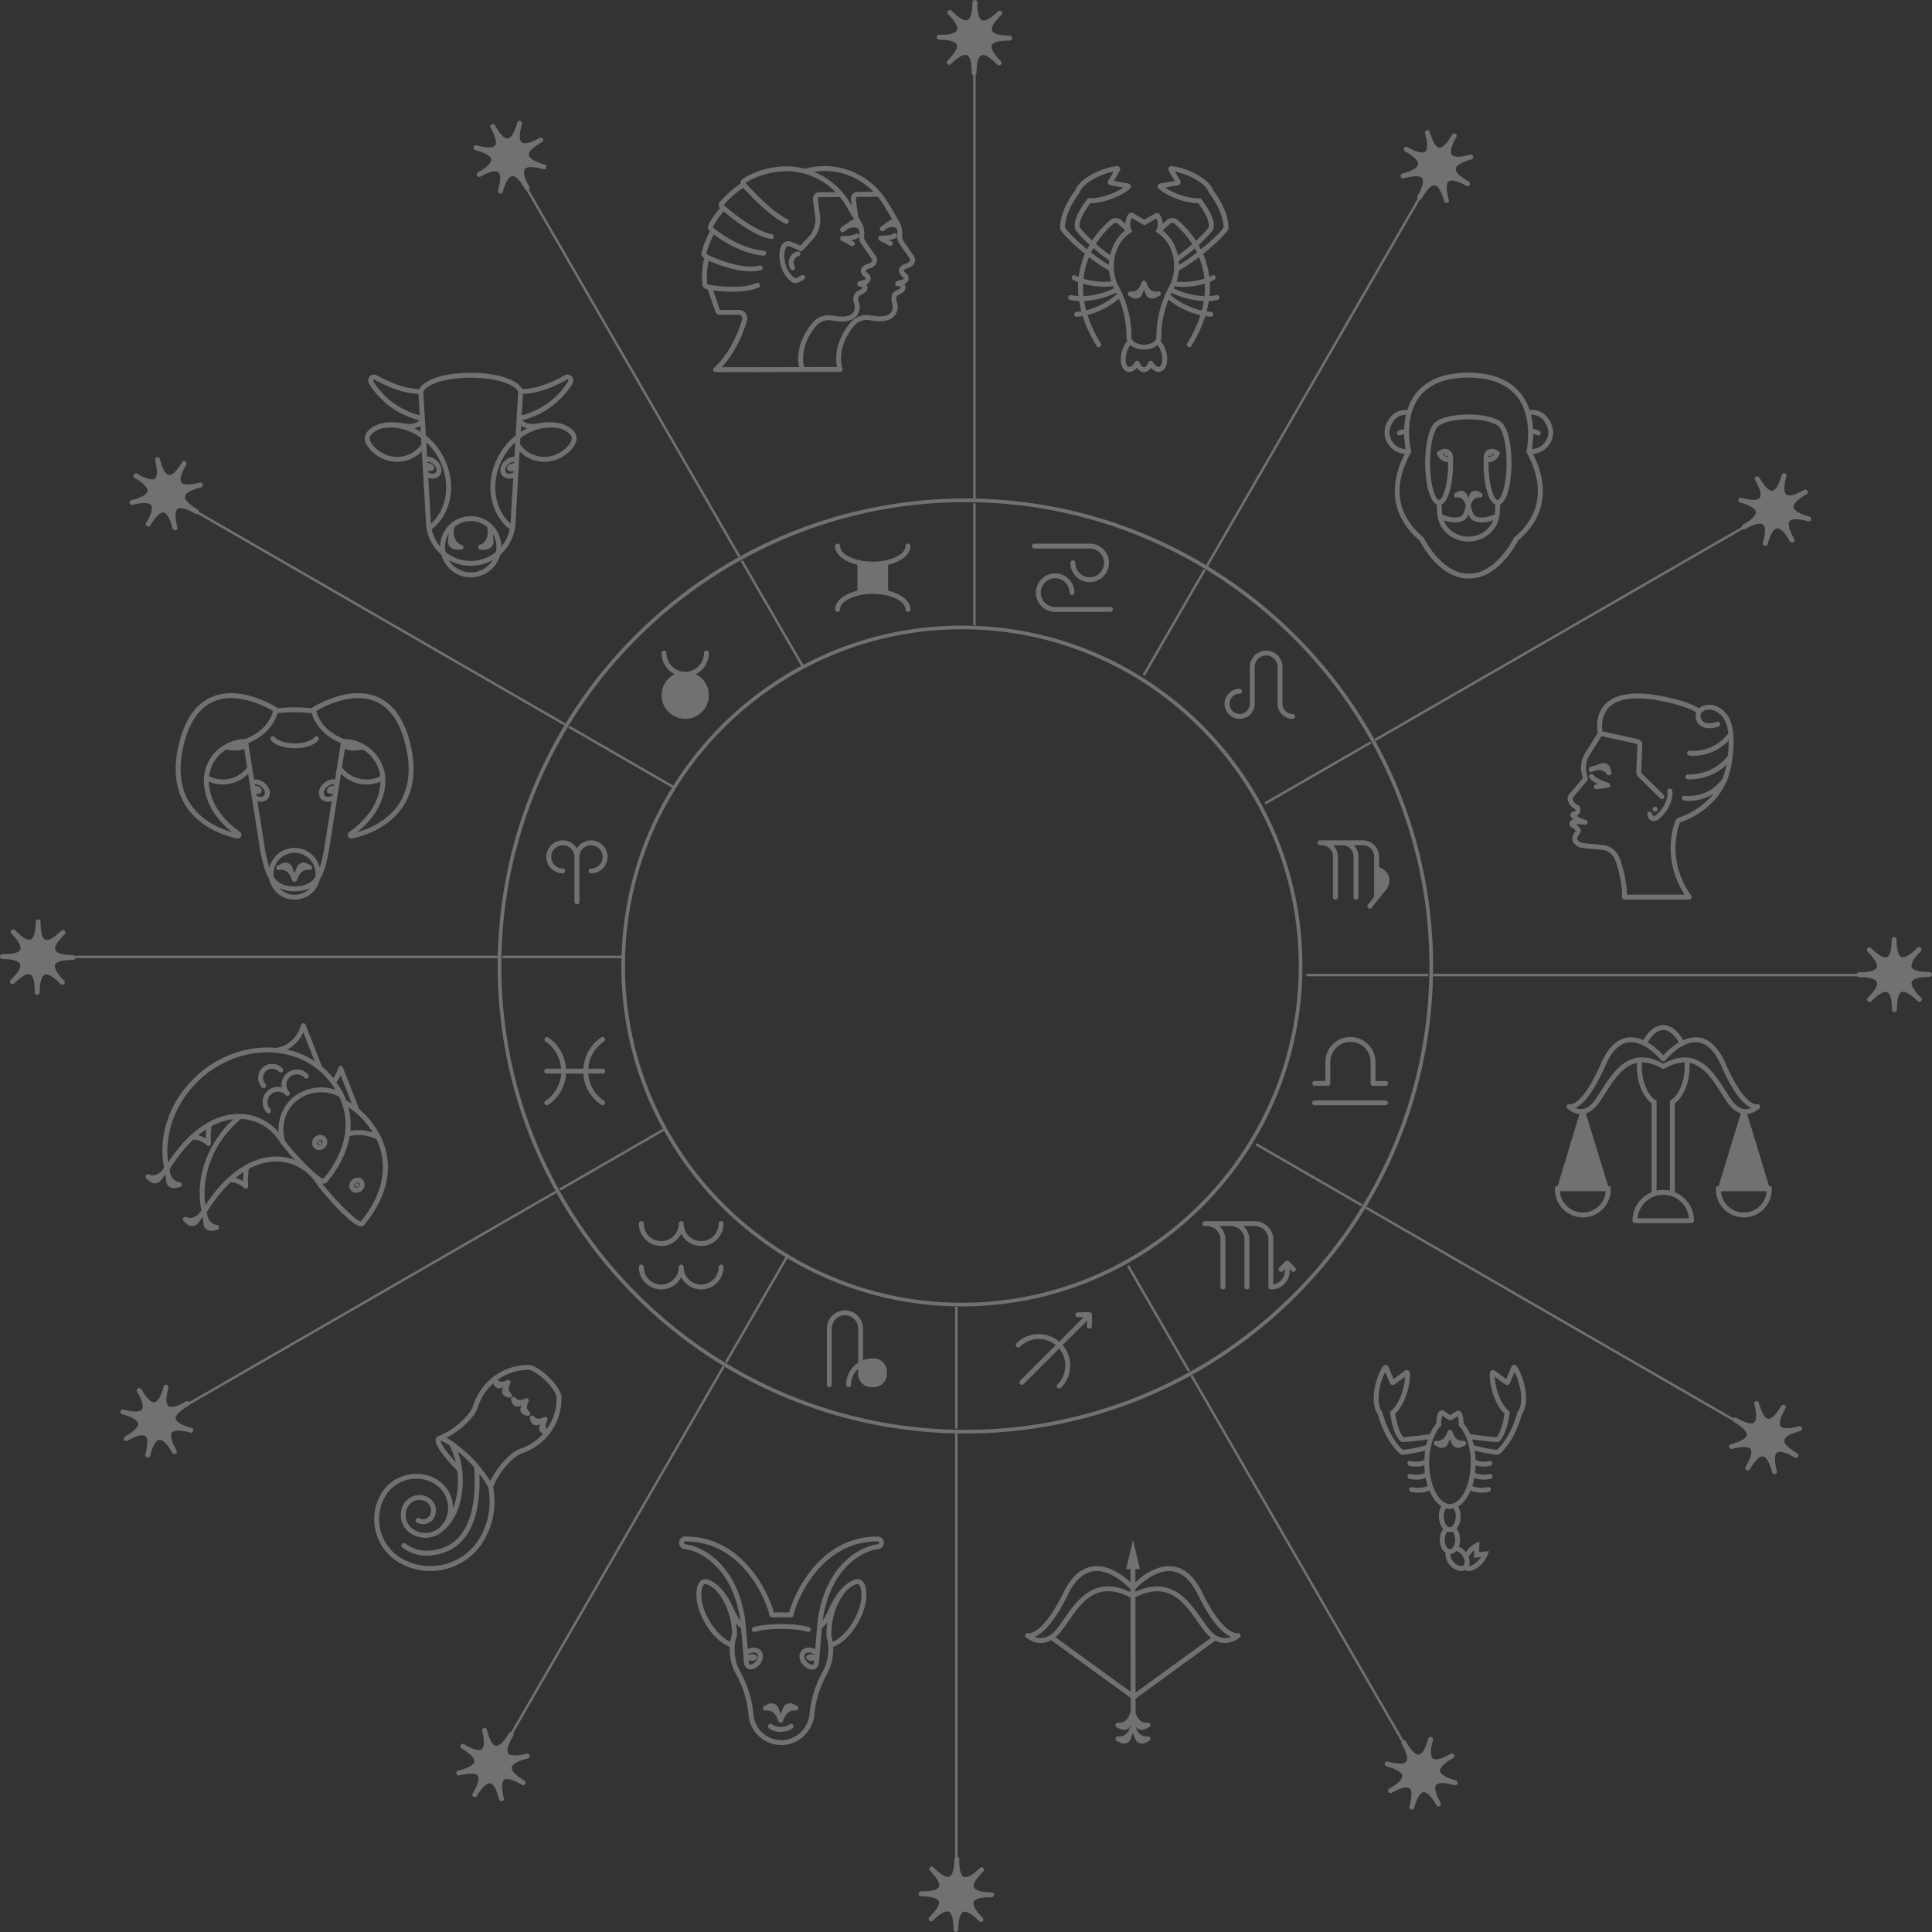 <svg xmlns="http://www.w3.org/2000/svg" width="446" height="446">
    <rect width="100%" height="100%" fill="#333333" stroke="none"/>
    <path fill="#FFF" fill-rule="evenodd" d="M445.982 225.083a.568.568 0 0 1-.546.425c-3.164.016-3.92.714-4.09 1.129-.169.415-.117 1.442 2.132 3.667a.567.567 0 0 1-.798.805c-2.249-2.225-3.277-2.266-3.69-2.092-.413.173-1.104.936-1.087 4.099a.568.568 0 0 1-1.134.006c-.016-3.163-.714-3.919-1.129-4.088-.41-.171-1.443-.118-3.669 2.13a.567.567 0 0 1-.805-.797c2.225-2.248 2.266-3.276 2.093-3.689-.174-.413-.938-1.103-4.101-1.086a.562.562 0 0 1-.439-.219h-97.893c.002-.09.008-.18.01-.27.002-.098.001-.198.003-.296h97.801a.562.562 0 0 1 .512-.349c3.164-.015 3.92-.714 4.09-1.128.169-.415.117-1.443-2.132-3.667a.568.568 0 0 1 .798-.805c2.248 2.223 3.277 2.265 3.69 2.092.413-.174 1.104-.937 1.087-4.099a.568.568 0 0 1 1.134-.007c.016 3.163.714 3.919 1.129 4.088.409.172 1.442.119 3.669-2.13a.565.565 0 0 1 .951.54.556.556 0 0 1-.146.257c-2.225 2.248-2.267 3.276-2.093 3.689.174.413.937 1.104 4.101 1.087a.569.569 0 0 1 .552.708zm-84.091-41.143a.56.56 0 0 1 .132-.319l3.364-3.957-.213-.853a6.592 6.592 0 0 1 .815-5.087l2.852-4.532c-.171-.907-.579-4.118 1.614-6.507 2.185-2.38 6.192-3.126 11.912-2.212.286.044 6.77 1.075 9.854 3.047 1.208-1.116 3.262-1.04 4.628-.177l.073.046c1.355.852 4.529 2.848 2.762 13.227a16.513 16.513 0 0 1-.946 3.374.553.553 0 0 1-.101.357c-.034.047-.07.087-.105.133-2.853 6.48-9.143 8.862-10.565 9.326a.281.281 0 0 0-.172.155c-.036.08-3.489 8.202 2.625 16.808.011.016.013.034.022.051a.54.54 0 0 1 .071.216c.002.021.012.039.012.061 0 .017-.008.031-.009.048a.646.646 0 0 1-.061.21.548.548 0 0 1-.057.085.54.54 0 0 1-.08.085c-.012.011-.019.025-.032.035-.022.016-.048.023-.071.035-.019.01-.037.021-.057.029a.58.58 0 0 1-.2.04l-.002-.001h-14.972l-.003.001a.62.62 0 0 1-.095-.008c-.024-.004-.042-.018-.065-.025a.475.475 0 0 1-.193-.101.523.523 0 0 1-.137-.164.607.607 0 0 1-.041-.09.65.65 0 0 1-.024-.118c-.002-.021-.012-.04-.012-.061 0-.016.008-.029.009-.044.001-.017-.005-.032-.002-.05.258-1.53-.802-7.197-1.845-9.05a3.465 3.465 0 0 0-2.681-1.749l-4.458-.436a3.02 3.02 0 0 1-1.92-.922c-1.096-1.172-.316-2.259.059-2.78.059-.083.14-.196.186-.274-.173-.281-.682-.662-1.028-.854a.552.552 0 0 1-.17-.145c-.39-.494-.274-.883-.171-1.07.15-.274.435-.435.849-.517-.429-.325-.735-.697-.724-1.087.005-.198.1-.673.849-.808.162-.029.275-.081.302-.139.039-.08.011-.235-.029-.362-1.508-.734-1.809-2.18-1.749-2.87zm2.399 1.919c.121.05.221.14.283.255.047.086.448.863.118 1.549-.106.221-.319.493-.743.658.446.319 1.254.737 1.909.894.199.048.727.175.636.706-.091.533-.604.479-.943.445-.878-.091-1.42-.107-1.754-.092.398.286.898.724 1.078 1.226.167.467-.122.87-.377 1.226-.445.619-.573.896-.151 1.347a1.88 1.88 0 0 0 1.201.567l4.459.436a4.604 4.604 0 0 1 3.558 2.321c.99 1.759 2.062 6.781 2.023 9.133h13.305c-5.638-8.79-2.172-16.941-2.135-17.025.162-.369.475-.652.859-.777 1.057-.345 4.997-1.826 7.905-5.46-2.181 1.36-4.365 1.61-5.651 1.61a7.639 7.639 0 0 1-1.149-.075.568.568 0 0 1 .182-1.119c.217.035 5.13.75 8.635-3.767.44-1.02.789-2.146 1.009-3.391-3.163 3.087-7.044 3.388-8.433 3.388-.295 0-.477-.013-.518-.017a.567.567 0 0 1-.518-.61.574.574 0 0 1 .611-.519c.058.007 5.625.385 9.165-4.308a27.3 27.3 0 0 0 .222-3.528c-2.926 3.126-6.512 3.541-8.178 3.541-.533 0-.869-.041-.924-.048a.566.566 0 0 1 .149-1.124c.218.029 5.338.625 8.859-4.014-.389-3.504-1.88-4.446-2.664-4.939l-.075-.048c-.917-.579-2.681-.808-3.476.297-.265.366-.292 1.108.125 1.668.589.792 1.844.931 3.442.38a.565.565 0 1 1 .369 1.071c-2.978 1.026-4.294-.201-4.721-.775-.538-.723-.672-1.701-.397-2.483-2.872-1.83-9.326-2.855-9.394-2.866-5.316-.848-8.981-.225-10.894 1.852-1.722 1.869-1.509 4.466-1.367 5.383l8.084 1.775c.672.147 1.14.753 1.113 1.44l-.25 6.245a.286.286 0 0 0 .085.215l5.065 4.969a.567.567 0 1 1-.794.809l-5.065-4.97a1.42 1.42 0 0 1-.423-1.068l.249-6.245a.283.283 0 0 0-.223-.289l-8.061-1.77-2.762 4.389a5.459 5.459 0 0 0-.674 4.209l.283 1.136a.565.565 0 0 1-.117.504l-3.419 4.022c.021.366.191 1.221 1.269 1.661zm2.75-8.736c.289-.143.67-.283 1.099-.375l1.554-.523c.415-.14.861-.097 1.254.121.416.23.72.631.834 1.102l.203.84a.567.567 0 0 1-1.026.443c-.678-1.039-1.771-1.046-2.539-.882l-.946.318a.566.566 0 0 1-.433-1.044zm.086 1.631a.567.567 0 0 1 .753.216c.037.051.655.86 3.449 1.755a.566.566 0 0 1-.096 1.101l-2.641.364a.566.566 0 0 1-.155-1.122l.472-.066c-1.55-.735-1.943-1.338-2.02-1.483a.567.567 0 0 1 .238-.765zm13.639 8.643a.569.569 0 0 1 .64.479c.035.223.164.513.28.555.084.031.345-.028.797-.429 1.627-1.442 2.67-3.727 2.426-5.316a.566.566 0 1 1 1.12-.171c.303 1.967-.872 4.632-2.794 6.335-.541.48-1.046.722-1.506.722-.15 0-.295-.027-.435-.078-.823-.302-.993-1.339-1.01-1.456a.567.567 0 0 1 .482-.641zm1.312-.045a.566.566 0 1 1 0-1.133.566.566 0 0 1 0 1.133zm35.3-67.02c-3.05-.84-3.968-.372-4.243-.02-.275.354-.503 1.357 1.059 4.107a.566.566 0 1 1-.986.56c-1.562-2.75-2.543-3.066-2.986-3.013-.444.056-1.315.603-2.156 3.652a.569.569 0 0 1-1.114-.15c0-.05.007-.1.021-.151.841-3.049.373-3.966.02-4.24-.353-.275-1.358-.503-4.109 1.057a.552.552 0 0 1-.519.011l-84.796 48.937c-.044-.079-.084-.161-.128-.24-.048-.086-.099-.169-.147-.255l84.748-48.91c-.001-.011-.004-.023-.004-.034a.563.563 0 0 1 .287-.493c2.751-1.562 3.069-2.541 3.014-2.985-.056-.445-.604-1.316-3.654-2.156a.567.567 0 0 1 .301-1.092c3.05.839 3.967.371 4.243.02.275-.354.504-1.357-1.059-4.107a.565.565 0 0 1 .214-.772.565.565 0 0 1 .772.212c1.562 2.749 2.537 3.069 2.986 3.013.444-.056 1.316-.603 2.157-3.652a.567.567 0 0 1 1.092.301c-.84 3.049-.373 3.966-.019 4.24.353.277 1.358.504 4.108-1.057a.567.567 0 1 1 .56.985c-2.752 1.561-3.07 2.54-3.014 2.984.055.445.603 1.316 3.653 2.156a.567.567 0 1 1-.301 1.092zm-63.48-15.54c2.462 4.801 4.713 13.068-3.464 20.011-.539 1.065-4.652 8.74-11.233 8.74h-.237c-6.581 0-10.694-7.675-11.233-8.74-8.177-6.943-5.926-15.21-3.463-20.011-2.009-.184-3.742-1.488-4.391-3.431-.481-1.436-.284-2.891.586-4.324 1.026-1.691 2.549-2.505 4.417-2.395.431-1.362 1.086-2.711 2.066-3.93 2.305-2.866 5.938-4.432 10.814-4.662l-.001-.014a30.98 30.98 0 0 1 1.133-.016c.379-.002.765.003 1.158.016v.015c4.892.232 8.566 1.802 10.926 4.681.997 1.218 1.675 2.565 2.13 3.925 1.953-.173 3.536.633 4.596 2.38.87 1.433 1.068 2.888.586 4.325-.649 1.942-2.382 3.246-4.39 3.43zm-32.465-7.167c-.7 1.151-.857 2.256-.481 3.377.518 1.551 1.931 2.585 3.555 2.683a21.516 21.516 0 0 1-.359-3.477 3.296 3.296 0 0 0-.867.273.568.568 0 0 1-.475-1.029 4.239 4.239 0 0 1 1.349-.385c.036-1.045.158-2.171.421-3.312-1.341-.013-2.375.604-3.143 1.87zm28.662-6.18c-2.31-2.815-6.057-4.252-11.154-4.289-5.112.03-8.845 1.451-11.107 4.262-3.98 4.942-2.098 12.606-2.079 12.683l-.01.003c.007.028.022.053.025.083a.552.552 0 0 1-.079.326l.009.005c-2.975 5.301-4.896 12.986 2.851 19.494l.092.077.053.11c.04.082 4.06 8.211 10.268 8.211h.237c6.218 0 10.228-8.129 10.268-8.211l.052-.109.093-.078c7.747-6.507 5.722-14.341 2.747-19.642.017-.076 1.792-7.978-2.266-12.925zm6.638 6.18c-.8-1.318-1.886-1.934-3.307-1.868.284 1.137.428 2.26.484 3.303.451.029.934.154 1.45.393a.565.565 0 0 1-.239 1.08.558.558 0 0 1-.237-.052 3.126 3.126 0 0 0-.945-.284 21.425 21.425 0 0 1-.292 3.487c1.628-.092 3.047-1.126 3.567-2.681.375-1.122.218-2.227-.481-3.378zm-10.394 18.776l-.128 2.1c-.222 3.651-3.395 6.512-7.223 6.512-3.542 0-6.542-2.418-7.133-5.749a6.857 6.857 0 0 1-.091-.763l-.126-2.082c-1.73-.812-2.635-5.207-2.635-9.52 0-3.913.71-7.372 1.81-8.831 1.031-1.647 4.84-2.385 8.175-2.385 4.125 0 7.452 1.042 8.278 2.594.007.013.02.034.034.063 1.002 1.588 1.625 4.86 1.625 8.559 0 4.127-.815 8.625-2.586 9.502zm-7.351 7.478c2.609 0 4.855-1.562 5.721-3.772-.695.24-1.653.488-2.652.488-.632 0-1.277-.099-1.882-.362-.518-.226-.92-.817-1.211-1.484-.292.667-.693 1.258-1.212 1.484-.603.263-1.25.362-1.881.362-.974 0-1.909-.236-2.6-.47.872 2.227 3.12 3.754 5.717 3.754zm7.334-24.968l.494-.316-.015.004-.484.305-.045-.082-.025-.05c-.496-.929-3.222-1.956-7.259-1.956-3.817 0-6.669.948-7.222 1.865l-.036.053c-.793 1.032-1.593 3.957-1.593 8.165 0 5.533 1.349 8.494 2.072 8.53l.027.002c.716-.053 2.067-3.06 2.067-8.532v-.187c-1.611-.102-2.356-1.248-2.532-1.908l-.098-.368.304-.229c.455-.344.923-.544 1.391-.594.5-.056.988.099 1.374.429.394.338.635.832.66 1.352a32.951 32.951 0 0 1 .035 1.505c0 4.361-.914 8.759-2.662 9.533l.12 2.001c.007.114.027.233.042.35.729.315 2.809 1.087 4.363.411.437-.191.977-1.603 1.093-2.554l-.275-.693c-.3-.552-.866-1.217-1.837-1.09a.568.568 0 0 1-.326-1.068l.646-.325a1.53 1.53 0 0 1 1.228-.067c.376.143.663.423.808.787l.307.774.308-.774c.144-.364.431-.644.807-.787a1.526 1.526 0 0 1 1.228.067l.646.325a.566.566 0 0 1-.325 1.068c-.963-.121-1.523.512-1.824 1.057l-.242.609c-.002.03-.006.064-.01.097.112.951.655 2.382 1.096 2.574 1.596.695 3.744-.138 4.415-.435.013-.109.03-.216.037-.326l.12-1.98c-1.779-.715-2.709-5.154-2.709-9.554 0-.261.003-.52.01-.775.005-.245.014-.488.025-.728a1.894 1.894 0 0 1 .691-1.374 1.842 1.842 0 0 1 1.445-.396c.433.066.866.261 1.289.581l.303.23-.098.367c-.175.66-.921 1.806-2.531 1.908l-.001.187c0 5.521 1.376 8.532 2.083 8.532.744-.083 2.084-3.084 2.084-8.532 0-3.468-.577-6.604-1.469-7.988zm-12.637 6.418c-.194-.066-.315-.232-.268-.37.047-.138.243-.198.438-.132a.45.45 0 0 1 .198.139c-.018-.019-.028-.045-.049-.063a.674.674 0 0 0-.514-.164 1.364 1.364 0 0 0-.447.135c.188.279.554.626 1.232.699l-.006-.125a.764.764 0 0 0-.185-.442c.038.062.06.129.039.191-.047.139-.243.198-.438.132zm9.968.244c.677-.073 1.043-.419 1.231-.7a1.382 1.382 0 0 0-.393-.127.7.7 0 0 0-.556.154.757.757 0 0 0-.277.55l-.005.123zm.895-.614c.047.138-.073.304-.268.37-.194.066-.391.007-.437-.132-.047-.138.073-.304.268-.37.194-.066.39-.006.437.132zm-4.838-68.173c-3.046.855-3.591 1.728-3.644 2.173-.053.445.27 1.422 3.029 2.97a.567.567 0 0 1-.555.988c-2.759-1.548-3.762-1.315-4.114-1.038-.352.277-.815 1.196.04 4.241a.566.566 0 0 1-1.091.306c-.855-3.045-1.729-3.589-2.174-3.642-.446-.046-1.422.269-2.971 3.027a.557.557 0 0 1-.446.277l-48.876 84.62c-.077-.047-.152-.097-.229-.144-.085-.051-.172-.098-.257-.149l48.846-84.567a.56.56 0 0 1-.027-.591c1.549-2.759 1.316-3.76 1.039-4.113-.277-.352-1.197-.815-4.242.04a.566.566 0 1 1-.307-1.091c3.046-.854 3.59-1.728 3.643-2.173.054-.445-.269-1.421-3.028-2.969a.569.569 0 0 1-.217-.772.57.57 0 0 1 .772-.217c2.759 1.549 3.762 1.315 4.114 1.039.352-.277.815-1.196-.04-4.241a.569.569 0 0 1 .392-.699.567.567 0 0 1 .699.393c.855 3.045 1.729 3.589 2.174 3.642.45.044 1.423-.27 2.972-3.027a.566.566 0 1 1 .988.554c-1.549 2.758-1.316 3.76-1.039 4.112.277.351 1.197.814 4.242-.04a.567.567 0 0 1 .307 1.091zm-61.981 21.84a19.156 19.156 0 0 1 1.44 5.273c.221-.095.439-.194.647-.302a.566.566 0 1 1 .519 1.007c-.336.174-.693.328-1.057.472a20.023 20.023 0 0 1-.072 3.265c.542-.035 1.08-.105 1.606-.225a.567.567 0 0 1 .251 1.106c-.654.148-1.327.233-2.005.267-.122.777-.29 1.577-.509 2.398.327.047.657.086.991.109a.567.567 0 0 1-.038 1.132l-.04-.001a14.99 14.99 0 0 1-1.231-.143c-.682 2.16-1.713 4.458-3.194 6.897a.568.568 0 0 1-.779.189.566.566 0 0 1-.19-.778c1.401-2.306 2.38-4.479 3.032-6.522-3.161-.72-5.83-2.306-7.341-3.607-.785 1.997-1.646 4.923-1.662 8.206l.009.009-.008.234.001.102-.005.01-.003.167c0 .306-.061.583-.172.844.6.651 1.076 1.589 1.331 2.654.344 1.434.218 2.793-.336 3.635-.292.445-.692.723-1.156.804a1.726 1.726 0 0 1-.277.023c-.606 0-1.222-.335-1.762-.941-.44.633-1.015.996-1.636.996-.62 0-1.194-.365-1.634-1.001-.542.608-1.16.945-1.767.945-.093 0-.187-.008-.28-.024-.464-.081-.863-.36-1.154-.804-.552-.843-.674-2.202-.326-3.637.256-1.055.729-1.987 1.324-2.637a2.115 2.115 0 0 1-.202-.88h.566l-.567-.012c.075-3.605-.89-6.82-1.73-8.914-1.537 1.354-4.193 3.012-7.249 3.783.653 2.055 1.636 4.244 3.048 6.567a.566.566 0 0 1-.969.589c-1.487-2.448-2.521-4.756-3.203-6.923-.445.076-.894.138-1.349.169l-.04.001a.567.567 0 0 1-.039-1.132c.375-.026.745-.075 1.113-.133a23.038 23.038 0 0 1-.502-2.371 11.732 11.732 0 0 1-2.132-.27.568.568 0 0 1 .25-1.106c.567.129 1.149.199 1.733.23a20.134 20.134 0 0 1-.075-3.227 11.702 11.702 0 0 1-1.182-.515.566.566 0 1 1 .519-1.007c.245.126.504.241.769.35a19.147 19.147 0 0 1 1.453-5.338c-2.448-1.988-4.658-4.121-5.49-5.372a.855.855 0 0 1-.255-.581c-.038-.886.103-4.146 3.517-8.727.514-1.56 2.67-3.312 5.544-4.492 1.314-.54 2.683-.918 3.958-1.092a.758.758 0 0 1 .741.322.7.7 0 0 1 .031.746l-1.371 2.342 3.315.6a.747.747 0 0 1 .596.546.705.705 0 0 1-.254.728c-.969.778-2.221 1.496-3.618 2.072-1.884.771-3.853 1.202-5.462 1.202h-.013c-2.589 3.515-2.496 4.887-2.456 5.48l.001.025.037.057c.438.683 1.487 1.809 2.85 3.059a22.317 22.317 0 0 1 4.199-4.753c.711-.598 1.842-.577 2.52.046l.927.851a4.002 4.002 0 0 1 .781-2.274.776.776 0 0 1 .991-.199l2.638 1.506 2.492-1.424a.76.76 0 0 1 1.008.222c.446.644.687 1.399.708 2.18l.939-.862c.678-.623 1.808-.644 2.52-.046a22.341 22.341 0 0 1 4.241 4.819c1.393-1.271 2.482-2.429 2.928-3.125l.038-.082c.041-.593.134-1.965-2.456-5.48h-.013c-1.609 0-3.578-.431-5.46-1.201-1.399-.577-2.652-1.295-3.623-2.076a.702.702 0 0 1-.251-.725.745.745 0 0 1 .594-.545l3.317-.601-1.367-2.335a.706.706 0 0 1 .027-.753.754.754 0 0 1 .742-.322c1.274.174 2.643.552 3.958 1.092 2.873 1.181 5.03 2.932 5.543 4.492 3.413 4.579 3.555 7.84 3.517 8.735a.848.848 0 0 1-.255.573c-.821 1.231-3.085 3.381-5.603 5.389zm-.939.734c-1.608 1.229-3.253 2.342-4.653 3.093a11.25 11.25 0 0 1-.522 2.553c1.729.222 4.242.016 6.442-.692a18.092 18.092 0 0 0-1.267-4.954zm1.357 6.108a18 18 0 0 1-5.074.758 12.16 12.16 0 0 1-1.874-.134c-.03.065-.058.134-.088.197v.037l-.081.126-.005.009c-.022.044-.048.085-.071.129 1.482.73 4.252 1.697 7.092 1.775a19.2 19.2 0 0 0 .101-2.897zm-.727 6.21c.201-.75.358-1.48.474-2.191-2.801-.095-5.578-.961-7.458-1.89-.068.142-.139.296-.213.462 1.302 1.215 4.003 2.9 7.197 3.619zm-17.397 9.974c-.267 1.102-.199 2.181.173 2.749.117.179.252.282.401.308.416.078.991-.394 1.441-1.16.012-.021.031-.033.045-.051.026-.033.051-.065.083-.092a.519.519 0 0 1 .093-.058c.023-.013.041-.032.066-.042.01-.004.021-.002.031-.005a.538.538 0 0 1 .118-.019c.033-.003.065-.009.097-.006.038.003.074.015.11.026.035.01.069.018.101.035.01.005.022.005.032.011.024.013.038.036.059.053.029.023.056.044.08.072a.544.544 0 0 1 .067.106c.011.02.027.035.036.057.261.69.665 1.137 1.027 1.137.364 0 .768-.445 1.029-1.132.009-.022.026-.037.037-.058a.52.52 0 0 1 .066-.104.493.493 0 0 1 .083-.074c.02-.017.034-.038.057-.051.009-.006.02-.006.029-.011a.569.569 0 0 1 .112-.038c.033-.009.064-.02.098-.023.036-.003.07.003.105.006.04.004.077.008.115.02.009.003.02.001.03.005.023.009.04.027.061.038.035.019.068.036.099.062.03.025.055.057.079.089.015.019.035.032.048.053.448.761 1.022 1.219 1.433 1.156.149-.026.285-.13.403-.31.374-.568.445-1.647.181-2.748-.189-.788-.526-1.499-.933-2.002-.374.32-.842.587-1.382.765-.29.096-.593.167-.898.21a5.825 5.825 0 0 1-1.7.001 5.056 5.056 0 0 1-.9-.211 4.074 4.074 0 0 1-1.378-.759c-.407.503-.743 1.211-.934 1.995zm-9.275-10.015c3.076-.761 5.725-2.492 7.094-3.797-.048-.104-.09-.192-.135-.285l-.034.015c-1.85.923-4.602 1.794-7.388 1.912.114.7.267 1.418.463 2.155zm-.615-3.278c2.833-.105 5.583-1.079 7.036-1.804l.017-.007c-.011-.023-.024-.043-.036-.066l-.099-.099-.001-.107c-.038-.079-.071-.162-.107-.243-.603.098-1.288.15-2.025.15-1.532 0-3.271-.223-4.886-.687a19.27 19.27 0 0 0 .101 2.863zm-.013-4.016c2.176.662 4.668.838 6.41.606a11.37 11.37 0 0 1-.495-2.476c-1.384-.742-3.03-1.869-4.641-3.12a18.013 18.013 0 0 0-1.274 4.99zm-1.753-11.201a.853.853 0 0 1-.249-.549l-.008-.133c-.054-.793-.166-2.444 2.853-6.469l.178-.237.296.011c1.511.059 3.441-.349 5.304-1.111a15.084 15.084 0 0 0 2.576-1.352l-2.947-.533a.748.748 0 0 1-.551-.42.708.708 0 0 1 .038-.657l1.222-2.087c-.943.189-1.923.488-2.874.88-2.974 1.221-4.634 2.857-4.917 3.859l-.029.101-.063.085c-3.152 4.197-3.361 7.181-3.353 7.972l.036.057c.665 1.036 2.72 3.053 5.077 4.993.183-.361.373-.708.569-1.044-1.428-1.294-2.597-2.521-3.158-3.366zm3.502 5.146c1.39 1.095 2.832 2.117 4.125 2.868.008-.34.027-.678.063-1.01a48.244 48.244 0 0 1-3.658-2.867c-.183.325-.36.66-.53 1.009zm6.213-6.636c-.266-.243-.743-.249-1.024-.014-.989.832-2.622 2.4-4.067 4.656a47.803 47.803 0 0 0 3.272 2.609c.524-2.348 1.765-4.384 3.509-5.7l-1.69-1.551zm9.117 2.099l-.432-.268.215-.449.001-.001.004-.008a2.872 2.872 0 0 0-.056-2.588l-2.746 1.568-2.902-1.656a2.877 2.877 0 0 0-.121 2.636.545.545 0 0 1 .051.113l.183.385-.43.268-.018.012c-.012.006-.022.017-.034.022-2.341 1.484-3.795 4.411-3.795 7.66 0 .11.015.218.018.327l.001.001v.026c.048 1.418.364 2.799.947 4.016h.001l.033.069c.235.398 3.188 5.527 3.058 11.984 0 .219.078.434.231.64.262.353.718.648 1.282.832.228.076.465.131.709.166a4.666 4.666 0 0 0 2.079-.166c.568-.187 1.023-.484 1.282-.836a.953.953 0 0 0 .198-.613v-.058l-.096-.096.102-.246c-.011-6.218 2.788-11.104 3.069-11.58l.021-.038a9.29 9.29 0 0 0 .417-.998c.383-1.085.576-2.24.576-3.43 0-1.108-.168-2.186-.5-3.202a9.063 9.063 0 0 0-.531-1.301c-.683-1.369-1.656-2.472-2.817-3.191zm3.923-2.113c-.281-.235-.759-.229-1.024.014l-1.703 1.563c1.072.811 1.979 1.905 2.634 3.219.233.462.434.953.596 1.459.117.359.209.727.29 1.098a47.366 47.366 0 0 0 3.315-2.633 21.04 21.04 0 0 0-4.108-4.72zm4.697 5.707a48.287 48.287 0 0 1-3.707 2.894c.031.298.049.598.057.9 1.275-.74 2.73-1.754 4.145-2.845a18.766 18.766 0 0 0-.495-.949zm3.285-12.815l-.063-.085-.029-.101c-.283-1.002-1.943-2.638-4.916-3.859a15.793 15.793 0 0 0-2.875-.88l1.225 2.092a.705.705 0 0 1 .035.652.75.75 0 0 1-.554.421l-2.943.532c.75.5 1.625.96 2.577 1.352 1.861.761 3.796 1.167 5.302 1.111l.297-.011.177.237c3.019 4.025 2.907 5.676 2.853 6.469l-.007.122a.86.86 0 0 1-.25.56c-.566.852-1.774 2.112-3.238 3.433.185.321.365.651.539.994 2.376-1.911 4.485-3.915 5.187-5.01l.036-.057c.007-.808-.211-3.789-3.353-7.972zm-12.381 24.216c-.238.12-.498.18-.757.18-.198 0-.396-.036-.582-.107a1.5 1.5 0 0 1-.877-.853l-.427-1.076-.427 1.076a1.507 1.507 0 0 1-.877.854 1.66 1.66 0 0 1-1.338-.074l-.739-.371a.566.566 0 0 1 .325-1.069c1.149.148 1.817-.613 2.171-1.258l.351-.884a.56.56 0 0 1 .275-.319l.036-.019c.016-.007.028-.019.044-.024.03-.009.059-.006.088-.01.03-.005.06-.011.09-.011.032 0 .062.005.094.011.028.004.057.001.085.01.017.005.029.017.045.024.013.006.024.013.036.02a.556.556 0 0 1 .262.286l.013.032.338.851c.352.652 1.027 1.433 2.184 1.291a.567.567 0 1 1 .325 1.069l-.738.371zM233.081 9.37c-3.156-.043-3.932.645-4.108 1.056-.177.412-.143 1.441 2.066 3.704a.57.57 0 0 1-.01.802.568.568 0 0 1-.802-.01c-2.209-2.264-3.237-2.324-3.653-2.157-.416.165-1.119.916-1.159 4.079a.562.562 0 0 1-.182.405v97.829c-.09-.002-.18-.008-.27-.01l-.297-.003V17.366a.562.562 0 0 1-.385-.532v-.005c.04-3.162-.645-3.93-1.056-4.107-.411-.179-1.441-.144-3.706 2.065a.566.566 0 1 1-.791-.811c2.265-2.208 2.324-3.235 2.158-3.651-.167-.416-.918-1.119-4.082-1.159a.567.567 0 0 1-.559-.569v-.005a.567.567 0 0 1 .566-.559h.008c3.16.048 3.932-.644 4.109-1.056.176-.412.143-1.44-2.066-3.704a.562.562 0 0 1 .01-.801.567.567 0 0 1 .801.01c2.209 2.264 3.236 2.322 3.653 2.157.416-.167 1.12-.918 1.159-4.08a.567.567 0 0 1 .567-.559h.007c.311.004.56.256.56.566v.008c-.04 3.162.645 3.93 1.057 4.106.412.176 1.44.144 3.705-2.064a.566.566 0 1 1 .791.811c-2.264 2.208-2.324 3.235-2.157 3.651.166.416.917 1.119 4.081 1.159.31.004.559.256.559.566v.007c-.003.313-.253.579-.574.56zm-23.506 52.522c-.721.217-.903.458-.946.54.045.111.177.39.461.587.404.275.65.731.653 1.217.003.298-.096.976-.988 1.334.066.079.119.163.157.253.057.135.232.546.032 1.03s-.694.873-1.554 1.222a.669.669 0 0 0-.394.376c-.212.505.033 1.321.135 1.567l.029.091c.015.065.35 1.588-.642 2.775-.713.853-1.89 1.284-3.502 1.284-.146 0-.295-.003-.447-.01-.008 0-.014-.004-.021-.005-.01-.001-.018.003-.028.001l-1.933-.256a3.781 3.781 0 0 0-3.422 1.326c-1.835 2.21-3.791 5.725-2.685 9.913.006.024.001.047.004.072.003.024.014.045.015.071 0 .014-.007.026-.008.04a.606.606 0 0 1-.023.114c-.01.034-.019.067-.034.098a.603.603 0 0 1-.06.089.55.55 0 0 1-.071.081c-.026.023-.056.04-.086.059a.663.663 0 0 1-.104.05c-.013.005-.023.015-.037.018a.554.554 0 0 1-.139.019h-.004l-8.748.025c-.017.001-.035.007-.052.007-.015 0-.028-.006-.042-.007h-.031l-11.476.033h-.002c-.024 0-.044-.011-.068-.014l-8.342.014h-.001a.558.558 0 0 1-.234-.054c-.019-.009-.034-.024-.052-.035a.588.588 0 0 1-.139-.114c-.007-.008-.018-.011-.025-.02-.014-.019-.017-.04-.029-.059a.608.608 0 0 1-.051-.106.575.575 0 0 1-.023-.111c-.003-.023-.013-.043-.013-.067 0-.013.006-.024.007-.037a.54.54 0 0 1 .023-.113c.009-.034.018-.068.033-.1.016-.031.037-.058.058-.085a.54.54 0 0 1 .077-.088c.01-.009.014-.02.025-.028.039-.031 4.081-3.21 6.511-11.14a.83.83 0 0 0-.128-.743.832.832 0 0 0-.675-.34h-4.399c-.448 0-.847-.285-.993-.708l-1.782-5.156-.487-.146a1.044 1.044 0 0 1-.745-.907 19.462 19.462 0 0 1 .416-6.14l.006-.025-.27-.231a1.053 1.053 0 0 1-.334-1.071c.236-.876.524-1.74.855-2.567.318-.79.685-1.574 1.095-2.335l-.171-.164a1.044 1.044 0 0 1-.213-1.228 17.767 17.767 0 0 1 2.703-3.928 1.05 1.05 0 0 1-.05-1.439 27.02 27.02 0 0 1 2.352-2.36 23.679 23.679 0 0 1 2.426-1.857 1.052 1.052 0 0 1 .44-1.064 9.79 9.79 0 0 1 .747-.464c1.898-1.052 3.886-1.771 5.909-2.138.45-.081.927-.153 1.419-.215a16.677 16.677 0 0 1 6.301.422 19.317 19.317 0 0 1 2.476-.479c5.697-.713 11.339 1.527 15.102 5.987l.005.005.031.033a17.308 17.308 0 0 1 1.656 2.342l2.59 4.393a5.312 5.312 0 0 1 .645 3.166c-.05.453.065.905.324 1.276l2.351 3.384c.314.45.39 1.012.202 1.502-.169.445-.578 1.038-1.568 1.338zm-29.974-22.245c-.472.059-.928.128-1.358.206-1.901.345-3.772 1.022-5.561 2.014-.199.11-.392.231-.581.358l.004.005.429.5-.428-.499h.001c.054.063 5.458 6.285 9.679 8.378a.566.566 0 1 1-.503 1.015c-3.852-1.91-8.424-6.846-9.697-8.27a22.632 22.632 0 0 0-2.32 1.759 26.52 26.52 0 0 0-2.192 2.193l.702.614c.854.735 3.122 2.615 5.66 4.125 1.838 1.094 3.452 1.779 4.797 2.037a.568.568 0 0 1-.214 1.113c-1.475-.282-3.212-1.014-5.163-2.176-2.599-1.547-4.865-3.418-5.777-4.203a16.74 16.74 0 0 0-1.351 1.67 16.555 16.555 0 0 0-1.173 1.955l.423.405c.152.124 5.59 4.57 11.373 5.022a.567.567 0 1 1-.089 1.13c-5.171-.405-9.901-3.669-11.47-4.859a21.524 21.524 0 0 0-.936 1.998 21.506 21.506 0 0 0-.799 2.388l.426.363c.697.33 7.624 3.519 11.881 2.404a.564.564 0 0 1 .692.404.568.568 0 0 1-.404.692c-.726.19-1.512.272-2.324.272-3.764 0-8.097-1.748-9.737-2.476a18.338 18.338 0 0 0-.338 5.402l.677.203c.313.053 5.363.879 9.088.062a3.72 3.72 0 0 0 .258-.061c.52-.126.977-.278 1.371-.454a.566.566 0 1 1 .462 1.035 9.21 9.21 0 0 1-1.551.517 6.396 6.396 0 0 1-.299.07c-1.32.29-2.773.389-4.139.389-1.822 0-3.485-.175-4.476-.306l1.552 4.492h4.34c.632 0 1.21.291 1.586.799.376.508.486 1.145.302 1.748-1.786 5.825-4.371 9.164-5.821 10.69l17.844-.029c-.879-4.546 1.509-8.306 3.068-10.184 1.083-1.305 2.742-1.948 4.443-1.726l1.903.253c1.457.069 2.474-.228 3.011-.87.561-.671.445-1.576.414-1.761-.114-.293-.507-1.443-.114-2.382a1.8 1.8 0 0 1 1.014-.989c.78-.317.913-.558.932-.604.007-.017.018-.045-.025-.148-.004.011-.09-.067-.346-.158a1.948 1.948 0 0 0-.333-.079l-.45-.081-.06-.481c-.018-.539.463-.655 1.423-.885.336-.08.506-.196.504-.344a.375.375 0 0 0-.163-.295 2.405 2.405 0 0 1-.943-1.327c-.029-.148-.179-1.236 1.745-1.816.44-.133.722-.354.837-.656a.502.502 0 0 0-.072-.452l-2.354-3.383c-.416-.6-.6-1.326-.52-2.045a4.155 4.155 0 0 0-.1-1.447c-.937-.669-1.935-.364-2.597.009l-.817.596a.57.57 0 0 1-.768-.094.568.568 0 0 1 .042-.773c.235-.226.559-.476.944-.695l1.343-.978a1.53 1.53 0 0 1 .758-.28l-1.888-3.201a16.315 16.315 0 0 0-1.392-1.985l-4.284.009c-.527-.02-.676.086-.717.131-.042.048-.132.217-.048.753l.468 3.45a6.801 6.801 0 0 1-1.816 5.626l-2.415 2.618-2.466-1.063c-.26-.13-.582-.25-.821-.16-.228.085-.384.365-.475.584-.241.593-.258 1.328-.258 1.336-.011 1.071.169 2.07.533 2.962a5.819 5.819 0 0 0 1.788 2.409c.13.101.31.121.463.042l1.209-.632a.567.567 0 0 1 .526 1.004l-1.214.634a1.566 1.566 0 0 1-1.686-.159 6.938 6.938 0 0 1-2.136-2.87c-.421-1.032-.628-2.178-.617-3.406.001-.042.019-.954.343-1.749.258-.625.637-1.034 1.129-1.217.498-.186 1.069-.12 1.695.196l1.698.731 1.876-2.034a5.678 5.678 0 0 0 1.522-4.697l-.023-.16-.444-3.281c-.074-.47-.123-1.168.321-1.668.329-.371.846-.547 1.583-.513l3.266-.007 1.277-.003h-.001l-1.276.003a16.021 16.021 0 0 0-7.027-4.208 15.516 15.516 0 0 0-6.258-.494zm8.776-.056c-.158.019-.315.051-.472.075a17.21 17.21 0 0 1 6.655 4.843l.007.007c.01.012.021.021.031.032a17.514 17.514 0 0 1 1.656 2.342l.383.649-.144-1.059c-.074-.47-.123-1.168.322-1.668.329-.371.848-.548 1.583-.512l3.262-.008c-3.486-3.567-8.361-5.315-13.283-4.701zM210.011 59.7l-2.352-3.385a2.991 2.991 0 0 1-.519-2.043 4.23 4.23 0 0 0-.111-1.499c-.816-.619-1.687-.368-2.274-.043l-.754.549a.567.567 0 0 1-.727-.867 4.46 4.46 0 0 1 .852-.627l1.198-.871c.194-.142.417-.224.65-.256l-1.919-3.25a16.274 16.274 0 0 0-1.391-1.985l-4.284.009c-.53-.019-.677.086-.717.132-.043.047-.132.216-.048.752l.468 3.453c.013.089.021.182.03.274l.73 1.239a5.313 5.313 0 0 1 .645 3.17c-.05.449.065.901.324 1.274l2.354 3.383c.311.449.386 1.01.201 1.5-.17.447-.58 1.041-1.569 1.339-.721.218-.904.459-.947.541.045.111.177.389.461.585.405.279.65.735.652 1.219.003.297-.095.975-.987 1.334.068.08.121.166.159.258.055.13.23.541.029 1.026-.199.484-.693.872-1.553 1.221a.665.665 0 0 0-.393.373c-.211.502.027 1.304.137 1.571l.028.09c.015.064.349 1.589-.642 2.775-.778.93-2.105 1.361-3.951 1.274-.009 0-.016-.005-.024-.006-.009 0-.016.003-.025.002l-1.933-.257a3.777 3.777 0 0 0-3.421 1.326c-1.766 2.127-3.639 5.469-2.785 9.459l7.626-.022c-.883-4.579 1.502-8.336 3.064-10.216a4.902 4.902 0 0 1 4.443-1.726l1.893.251c1.459.067 2.474-.224 3.013-.861.567-.67.451-1.579.419-1.77-.113-.294-.504-1.442-.111-2.381.19-.455.541-.797 1.013-.989.781-.317.914-.558.933-.604.007-.017.018-.045-.025-.148 0 .005-.086-.065-.347-.158-.109-.039-.221-.059-.335-.081l-.446-.081-.062-.476c-.021-.54.462-.656 1.422-.888.338-.08.508-.195.506-.343a.363.363 0 0 0-.162-.293 2.421 2.421 0 0 1-.944-1.329c-.029-.147-.181-1.236 1.744-1.817.44-.133.722-.354.837-.656a.494.494 0 0 0-.073-.451zm-4.749-4.279l.546.288a.566.566 0 1 1-.529 1.002l-2.233-1.177a.566.566 0 0 1-.298-.559c0-.008-.004-.016-.004-.025a.557.557 0 0 1 .589-.544c.819.032 2.321-.066 2.867-.465a.567.567 0 0 1 .668.915c-.409.299-1.011.468-1.606.565zm-10.707-.958c.818.031 2.321-.067 2.867-.465a.567.567 0 0 1 .669.915c-.41.299-1.012.468-1.607.565l.546.288a.566.566 0 1 1-.529 1.002l-2.232-1.177a.565.565 0 0 1-.298-.559c0-.008-.004-.016-.004-.025a.562.562 0 0 1 .588-.544zm-10.142 4.634l-.268.113c-.517.216-.875.67-.935 1.185-.045.397.048.804.262 1.142a.567.567 0 0 1-.957.607 2.907 2.907 0 0 1-.431-1.88c.107-.921.729-1.726 1.623-2.099l.268-.112a.566.566 0 1 1 .438 1.044zm-59.006-20.036c-3.045-.858-3.964-.398-4.242-.046-.277.352-.512 1.353 1.033 4.113a.563.563 0 0 1-.097.68l48.82 84.523c-.08.044-.162.084-.241.128-.086.048-.17.099-.255.147l-48.906-84.672a.558.558 0 0 1-.31-.253c-1.545-2.759-2.525-3.09-2.967-3.031-.445.053-1.32.595-2.18 3.638a.566.566 0 1 1-1.09-.307c.859-3.044.397-3.964.046-4.241-.352-.278-1.354-.512-4.115 1.033a.567.567 0 0 1-.554-.989c2.761-1.545 3.085-2.521 3.033-2.966-.053-.445-.595-1.319-3.64-2.179a.566.566 0 1 1 .308-1.09c3.044.859 3.964.397 4.242.047.278-.352.512-1.354-1.033-4.114a.566.566 0 0 1 .989-.553c1.545 2.759 2.521 3.079 2.967 3.031.445-.052 1.32-.595 2.18-3.639a.567.567 0 1 1 1.091.308c-.86 3.044-.398 3.963-.047 4.241.352.278 1.355.512 4.115-1.033a.57.57 0 0 1 .844.494.567.567 0 0 1-.29.496c-2.761 1.544-3.085 2.52-3.033 2.965.053.445.596 1.319 3.64 2.179a.565.565 0 0 1 .392.698.564.564 0 0 1-.7.392zm-4.871 50.744c1.698-.001 4.969-.464 9.779-3.15a1.36 1.36 0 0 1 1.746.353c.187.239.29.539.29.843 0 .243-.065.481-.188.688-.903 1.55-4.381 6.652-11.612 8.481.375.427 1.335 1.102 3.548.726.506-.086.969-.151 1.416-.2 1.514-.163 2.852-.071 4.014.264.019.004.039.005.059.009l.131.047-.002.005c.986.313 1.845.8 2.554 1.48.601.576.891 1.276.837 2.023-.131 1.836-2.299 3.41-2.392 3.476a8.165 8.165 0 0 1-6.095 1.683 7.818 7.818 0 0 1-4.66-2.339l-.963 16.684a10.307 10.307 0 0 1-3.511 7.162c-.809 3.008-3.554 5.232-6.815 5.232-3.262 0-6.006-2.224-6.815-5.232a10.303 10.303 0 0 1-3.511-7.162l-.965-16.684a7.813 7.813 0 0 1-4.659 2.339 8.207 8.207 0 0 1-6.117-1.699c-.07-.05-2.239-1.624-2.37-3.46-.053-.747.236-1.447.837-2.023.713-.683 1.575-1.172 2.567-1.485l-.003-.006.12-.041.052-.008c1.163-.336 2.503-.43 4.02-.265.448.049.912.114 1.416.2 2.213.377 3.174-.299 3.549-.727-7.23-1.828-10.709-6.93-11.615-8.484a1.34 1.34 0 0 1-.186-.684c0-.304.104-.604.291-.844a1.358 1.358 0 0 1 1.746-.351c4.809 2.684 8.083 3.144 9.778 3.148 1.065-2.209 5.886-3.744 11.865-3.744 5.976 0 10.795 1.533 11.864 3.745zm10.65-1.84a.227.227 0 0 0 .031-.114.233.233 0 0 0-.348-.207c-4.849 2.708-8.269 3.252-10.141 3.29l-.014.238h.001l-.011.155-.263 4.551c6.689-1.757 9.903-6.469 10.745-7.913zm-10.884 10.329l-.08 1.391c.474-.304.961-.579 1.46-.822a3.92 3.92 0 0 1-1.38-.569zm-.072 4.479c1.091 1.461 2.702 2.397 4.538 2.636a7.059 7.059 0 0 0 5.266-1.463c.53-.383 1.868-1.571 1.944-2.654.029-.411-.132-.778-.491-1.123-.609-.583-1.342-.994-2.196-1.252-3.131-.671-6.435.191-9.151 2.191l-.083 1.424c.057.082.115.162.173.241zM96.614 90.934c-1.874-.039-5.291-.582-10.139-3.289a.234.234 0 0 0-.32.316c.844 1.448 4.059 6.16 10.745 7.917l-.286-4.944zm.426 7.362c-.343.232-.797.44-1.378.567.499.242.985.517 1.458.821l-.08-1.388zm.162 2.809c-2.711-1.996-6.008-2.858-9.135-2.193a.093.093 0 0 0-.013.004l-.05.023-.026.001c-.822.26-1.531.663-2.122 1.229-.359.345-.519.712-.49 1.123.076 1.083 1.413 2.271 1.922 2.638a7.054 7.054 0 0 0 5.288 1.479 6.689 6.689 0 0 0 4.709-2.876l-.083-1.428zm21.364 7.609c-.016.006-.03.014-.046.019-.652.22-1.309.022-1.466-.441-.156-.463.246-1.019.898-1.239.246-.084.493-.107.714-.078l.024-.404c-.397.02-.838.191-1.22.494-.385.303-.668.706-.776 1.107-.055.199-.112.578.117.867.321.407 1.066.408 1.733.04l.022-.365zm-.7 12.099l.606-10.477c-.301.096-.602.15-.893.15-.663 0-1.266-.249-1.658-.744-.392-.497-.509-1.178-.321-1.868.173-.639.588-1.242 1.167-1.698.608-.481 1.319-.735 1.988-.738l.193-3.337a14.436 14.436 0 0 0-2.829 3.623c-2.936 5.346-2.153 11.669 1.739 15.168.002-.027.007-.052.008-.079zm-9.194 11.326a5.928 5.928 0 0 0 5.062-2.855 10.282 10.282 0 0 1-5.062 1.336 10.28 10.28 0 0 1-5.062-1.336 5.928 5.928 0 0 0 5.062 2.855zm-5.808-4.725a9.17 9.17 0 0 0 11.615 0 5.89 5.89 0 0 0-.706-4.213l.152 1.686c.045.498-.122.981-.469 1.361a1.976 1.976 0 0 1-1.456.638l-1.06.002a.568.568 0 0 1-.191-1.1c1.502-.538 1.833-1.897 1.858-2.892l-.109-1.207a5.902 5.902 0 0 0-7.653 0l-.109 1.207c.025.995.356 2.354 1.859 2.892a.565.565 0 0 1-.191 1.1h-.001l-1.06-.002a1.976 1.976 0 0 1-1.456-.638 1.769 1.769 0 0 1-.469-1.361l.152-1.685a5.882 5.882 0 0 0-.706 4.212zm-4.191-20.523c.204-.017.426.006.65.081.651.22 1.053.776.897 1.24-.155.458-.801.655-1.445.446l.021.371c.687.414 1.479.433 1.814.01.228-.289.171-.668.117-.867-.109-.401-.392-.804-.776-1.107-.408-.322-.881-.499-1.297-.498l.019.324zm-.084-1.454c.69-.018 1.433.239 2.065.739.578.456.993 1.059 1.166 1.698.188.69.071 1.371-.321 1.867-.391.496-.995.745-1.658.745-.315 0-.644-.057-.97-.17l.606 10.497c.002.027.007.052.009.079 3.892-3.499 4.675-9.822 1.738-15.168a14.375 14.375 0 0 0-2.828-3.623l.193 3.336zm20.973-15.06c-.631-1.567-4.876-3.184-10.89-3.184-6.015 0-10.26 1.617-10.889 3.18a.974.974 0 0 0-.055.176l.025.46.01.018.001.151.541 9.355a15.404 15.404 0 0 1 3.913 4.646c3.326 6.054 2.214 13.287-2.544 17.019a9.156 9.156 0 0 0 1.935 3.975 7.07 7.07 0 0 1 7.063-7.024 7.07 7.07 0 0 1 7.062 7.024 9.156 9.156 0 0 0 1.935-3.975c-4.757-3.732-5.869-10.965-2.543-17.019a15.404 15.404 0 0 1 3.913-4.646l.577-9.984a.994.994 0 0 0-.054-.172zm-73.161 22.135c-3.065.785-3.628 1.647-3.692 2.09-.063.443.237 1.427 2.96 3.038a.564.564 0 0 1 .278.488c0 .011-.003.02-.004.03l84.587 48.818c-.047.077-.097.152-.144.229-.051.085-.098.172-.149.256l-84.614-48.833a.554.554 0 0 1-.531-.013c-2.723-1.611-3.731-1.4-4.089-1.131-.358.269-.842 1.177-.056 4.24a.567.567 0 0 1-1.098.281c-.786-3.063-1.647-3.626-2.091-3.69-.445-.063-1.428.238-3.039 2.959a.566.566 0 1 1-.976-.576c1.612-2.723 1.401-3.73 1.132-4.088-.269-.358-1.177-.842-4.242-.056a.566.566 0 1 1-.281-1.097c3.064-.786 3.628-1.647 3.691-2.091.063-.443-.237-1.427-2.96-3.038a.564.564 0 0 1-.199-.775.566.566 0 0 1 .776-.199c2.723 1.61 3.731 1.401 4.089 1.131.359-.269.842-1.177.056-4.241a.566.566 0 0 1 1.098-.281c.786 3.063 1.648 3.626 2.091 3.69.444.063 1.429-.237 3.039-2.959a.567.567 0 0 1 .976.577c-1.611 2.722-1.401 3.729-1.132 4.087.269.359 1.179.841 4.242.057a.565.565 0 0 1 .708.548c0 .253-.17.483-.426.549zm8.964 79.498a.857.857 0 0 1 .304 1.064.86.86 0 0 1-.993.501c-3.088-.7-8.741-2.634-11.901-7.721-2.331-3.751-2.829-8.495-1.479-14.1 1.389-5.767 4.028-9.456 7.844-10.966 6.698-2.649 14.481 2.375 14.81 2.591l.187.123a35.622 35.622 0 0 1 7.752.002l.191-.125c.328-.215 8.113-5.24 14.81-2.591 3.815 1.51 6.454 5.199 7.843 10.966 1.35 5.605.853 10.348-1.478 14.1-3.16 5.087-8.814 7.021-11.902 7.721a.86.86 0 0 1-.993-.501.858.858 0 0 1 .306-1.065c2.529-1.741 6.823-5.53 7.152-11.34.004-.078.005-.156.007-.234a8.31 8.31 0 0 1-3.219.653c-2.193 0-4.339-.866-5.89-2.482l-2.815 17.904c-.477 2.386-.942 4.7-2.045 6.416a5.992 5.992 0 0 1-5.857 4.766 5.988 5.988 0 0 1-5.869-4.839c-1.073-1.704-1.546-3.977-2.029-6.316l-2.816-17.906c-1.549 1.599-3.682 2.457-5.861 2.457a8.306 8.306 0 0 1-3.219-.653c.002.079.002.158.006.237.33 5.807 4.624 9.596 7.154 11.338zm23.629-14.826c2.011 2.692 5.727 3.526 8.775 2.027-.298-2.525-1.733-4.789-3.94-6.167-.221.031-.44.063-.658.1a8.507 8.507 0 0 1-1.422.128c-.911 0-1.605-.177-2.129-.415l-.67 4.265.044.062zm.379-6.585a9.725 9.725 0 0 1 5.008 1.452c2.755 1.698 4.466 4.614 4.577 7.801a9.832 9.832 0 0 1-.008.879c-.312 5.5-3.852 9.293-6.542 11.403 3.011-.871 7.34-2.783 9.884-6.878 2.165-3.484 2.616-7.938 1.339-13.236-1.297-5.388-3.706-8.812-7.159-10.178-5.439-2.153-11.961 1.401-13.455 2.29.247 1.086 1.398 4.472 6.356 6.467zm-2.526 12.602c-.62.165-1.219-.033-1.368-.475-.158-.467.248-1.028.906-1.251.258-.087.516-.107.745-.074l.051-.324c-.481-.089-1.083.093-1.586.492-.398.314-.69.73-.803 1.144-.056.209-.115.602.123.905.346.437 1.157.422 1.866.003l.066-.42zm-8.848 23.358a4.833 4.833 0 0 0 3.517-1.521c-.928.454-2.073.715-3.517.715-1.453 0-2.604-.267-3.534-.734a4.83 4.83 0 0 0 3.534 1.54zm-4.782-4.083c.955 1.399 2.375 2.144 4.782 2.144 2.396 0 3.824-.767 4.783-2.155.038-.246.064-.496.064-.752a4.852 4.852 0 0 0-4.847-4.846 4.853 4.853 0 0 0-4.848 4.846c0 .26.027.514.066.763zm-4.351-21.085c.199-.012.412.012.627.084.658.223 1.065.784.907 1.251-.139.412-.67.616-1.244.507l.071.452c.686.365 1.422.355 1.756-.068.239-.302.179-.695.123-.904-.113-.414-.405-.83-.802-1.143-.471-.373-1.025-.554-1.489-.505l.051.326zm-.227-1.444c.774-.099 1.643.16 2.368.734.591.466 1.015 1.082 1.192 1.735.192.704.073 1.398-.326 1.904-.4.505-1.015.759-1.691.759a2.98 2.98 0 0 1-.753-.112l1.787 11.367c.312 1.512.608 2.83.981 3.952.643-2.609 2.997-4.552 5.802-4.552 2.812 0 5.171 1.953 5.807 4.572.383-1.141.676-2.479.98-3.995l1.787-11.371a2.996 2.996 0 0 1-.857.139c-.676 0-1.291-.254-1.69-.759-.4-.506-.519-1.2-.328-1.904.178-.653.602-1.269 1.194-1.736.755-.598 1.667-.857 2.464-.721l1.324-8.423c-4.854-2.053-6.291-5.397-6.698-6.88a34.392 34.392 0 0 0-7.933-.004c-.407 1.485-1.847 4.843-6.73 6.897l1.32 8.398zm-1.602-2.765l.016-.023-.674-4.289c-.52.231-1.205.402-2.097.402-.427 0-.9-.039-1.425-.129a26.479 26.479 0 0 0-.656-.099c-2.209 1.38-3.646 3.647-3.941 6.167 3.049 1.498 6.764.665 8.777-2.029zm-9.965 2.666c.112-3.185 1.823-6.099 4.577-7.797a9.729 9.729 0 0 1 5.008-1.452c4.955-1.994 6.108-5.377 6.356-6.466-1.158-.688-5.331-2.972-9.677-2.972-1.27 0-2.554.196-3.783.682-3.45 1.368-5.858 4.791-7.155 10.177-1.276 5.298-.825 9.752 1.34 13.237 2.544 4.094 6.874 6.007 9.884 6.877-2.691-2.111-6.23-5.904-6.542-11.401a9.996 9.996 0 0 1-.016-.544c0-.116.002-.229.008-.341zm16.355-9.69c.541.697 2.207 1.446 4.588 1.446 2.38 0 4.047-.749 4.588-1.446a.568.568 0 0 1 .895.695c-.889 1.144-3.042 1.884-5.483 1.884-2.442 0-4.594-.74-5.483-1.884a.567.567 0 0 1 .895-.695zm3.081 29.088c.434.163.766.484.934.903l.557 1.387.556-1.387c.169-.42.501-.74.935-.903.461-.174.98-.143 1.426.083l.81.411a.568.568 0 0 1 .285.673.573.573 0 0 1-.614.395c-1.3-.167-2.051.684-2.45 1.408l-.404 1.006a.479.479 0 0 1-.195.219c-.038.033-.087.055-.135.077-.02.01-.036.025-.057.032-.034.011-.067.012-.1.016-.014.001-.025.012-.039.012l-.018-.003-.018.003a.567.567 0 0 1-.526-.356l-.391-.974c-.398-.73-1.157-1.611-2.464-1.44a.566.566 0 1 1-.328-1.068l.809-.411a1.777 1.777 0 0 1 1.427-.083zm48.376 21.651c-.003.099-.002.198-.004.297h-97.5a.576.576 0 0 1-.544.426c-3.165-.029-3.934.64-4.111 1.052-.177.411-.145 1.44 2.061 3.706a.566.566 0 1 1-.812.79c-2.207-2.267-3.234-2.33-3.65-2.162-.416.166-1.121.916-1.165 4.078a.566.566 0 0 1-.566.559h-.008a.567.567 0 0 1-.559-.566v-.008c.044-3.163-.64-3.932-1.052-4.108-.411-.178-1.44-.145-3.708 2.06a.568.568 0 0 1-.962-.406c0-.147.057-.295.172-.406 2.267-2.206 2.328-3.233 2.163-3.649-.166-.416-.916-1.121-4.08-1.164A.568.568 0 0 1 0 220.83v-.008a.579.579 0 0 1 .575-.559c3.175.061 3.933-.64 4.11-1.051.177-.411.145-1.44-2.061-3.707a.564.564 0 0 1 .011-.801.565.565 0 0 1 .801.011c2.206 2.266 3.233 2.326 3.65 2.162.416-.166 1.121-.916 1.165-4.078a.566.566 0 0 1 .566-.559h.008a.566.566 0 0 1 .559.566v.008c-.044 3.163.64 3.932 1.052 4.109.413.18 1.441.145 3.708-2.06a.566.566 0 1 1 .79.812c-2.268 2.205-2.328 3.232-2.162 3.648.165.416.916 1.121 4.079 1.164a.564.564 0 0 1 .354.14h97.688c-.002.091-.008.18-.009.27zM45.808 247.98c5.256-4.628 11.874-6.652 17.971-6.071 4.567-.764 5.652-5.079 5.697-5.263a.566.566 0 0 1 1.079-.077l3.785 9.656a17.89 17.89 0 0 1 2.595 2.67c.868-1.232 1.146-2.378 1.149-2.391a.565.565 0 0 1 .512-.435.57.57 0 0 1 .568.358l3.782 9.653a17.74 17.74 0 0 1 1.761 1.687c6.663 7.358 6.441 16.467-.61 24.993a.949.949 0 0 1-.751.338l-.044-.001c-2.218-.081-8.799-7.785-9.939-9.379l-.012-.016a10.41 10.41 0 0 1-.196-.29c-2.723-4.38-8.786-7.315-15.734-3.558-.084.717-.273 2.619-.105 3.89a.567.567 0 0 1-.956.482c-.012-.012-1.345-1.286-3.123-1.306-1.94 1.817-3.782 4.129-5.477 6.883l.103.778c.223.881.789 2.021 2.228 2.198a.566.566 0 0 1 .054 1.115l-.955.213a1.876 1.876 0 0 1-1.478-.286 1.675 1.675 0 0 1-.717-1.162l-.226-1.707-1.018 1.39c-.28.382-.701.623-1.186.676a1.88 1.88 0 0 1-1.434-.457l-.736-.645a.565.565 0 0 1 .582-.952c1.339.532 2.37-.172 2.988-.833l.528-.722c-1.487-7.431 1.316-15.402 7.365-21.048-1.698.186-3.389.732-5.044 1.629-.083.713-.274 2.623-.106 3.896a.565.565 0 0 1-.955.482c-.013-.012-1.339-1.27-3.122-1.303-1.933 1.813-3.777 4.118-5.479 6.881l.103.777c.223.882.789 2.021 2.228 2.198a.566.566 0 0 1 .054 1.115l-.955.213a1.883 1.883 0 0 1-1.477-.285c-.4-.28-.655-.692-.718-1.162l-.226-1.707-1.017 1.39c-.28.382-.702.623-1.187.676a1.875 1.875 0 0 1-1.433-.457l-.737-.645a.566.566 0 0 1 .582-.953c1.338.53 2.37-.173 2.988-.832l.531-.726c-1.534-7.661 1.471-15.89 7.92-21.568zm24.224-9.639c-.591 1.222-1.735 2.938-3.785 3.957a19.045 19.045 0 0 1 6.375 2.651l-2.59-6.608zm8.613 9.87a9.334 9.334 0 0 1-.996 1.619 18.14 18.14 0 0 1 2.269 4.191c.447.242.885.5 1.309.778l-2.582-6.588zm5.221 10.317a16.558 16.558 0 0 0-3.435-2.891c.461 1.768.607 3.581.439 5.416a10.446 10.446 0 0 1 5.185.384 19.493 19.493 0 0 0-2.189-2.909zm-.58 23.435c5.226-6.361 6.439-13.043 3.618-18.965a9.355 9.355 0 0 0-6.186-.753c-.585 3.543-2.327 7.149-5.228 10.657a.946.946 0 0 1-.752.338 1.15 1.15 0 0 1-.363-.057c1.897 2.596 7.605 8.639 8.911 8.78zm-8.607-9.858c5.226-6.36 6.439-13.043 3.616-18.966-3.373-1.656-7.308-1.192-10.035 1.187-2.442 2.13-3.378 5.479-2.519 8.972 1.651 2.329 7.587 8.668 8.938 8.807zm-18.563.547c-.006-.733.04-1.485.092-2.083-.624.406-1.243.862-1.852 1.364a6.264 6.264 0 0 1 1.76.719zm-8.689 5.557c1.62-2.479 3.365-4.584 5.197-6.271 1.286-1.185 2.63-2.175 3.993-2.94 4.258-2.393 8.228-2.462 11.44-1.225-1.717-1.875-3.156-3.65-3.514-4.225-1.965-3.161-5.271-5.094-8.918-5.25-.153.128-.308.256-.459.389-5.863 5.162-8.758 12.54-7.739 19.522zm.081-15.415c-.006-.73.041-1.48.092-2.077a20.44 20.44 0 0 0-1.855 1.363c.699.164 1.3.439 1.763.714zm-8.686 5.555c4.723-7.218 10.476-11.184 16.293-11.2h.033c3.558 0 6.857 1.538 9.161 4.188-.156-3.079.97-5.913 3.206-7.864 2.712-2.366 6.476-3.054 9.925-1.906a19.618 19.618 0 0 0-2.182-2.896c-6.977-7.703-19.852-7.632-28.701.158-5.776 5.087-8.721 12.615-7.735 19.52zm26.374-21.712a.566.566 0 1 1-.836.766 2.097 2.097 0 0 0-2.957-.129 2.095 2.095 0 0 0-.129 2.957.566.566 0 1 1-.835.765 3.228 3.228 0 0 1 .197-4.557 3.234 3.234 0 0 1 4.56.198zm-.888 4.252c.251.011.497.05.735.111a3.507 3.507 0 0 1 1.093-3.188 3.535 3.535 0 0 1 4.985.216.566.566 0 1 1-.835.766 2.4 2.4 0 0 0-3.384-.146 2.377 2.377 0 0 0-.774 1.66 2.38 2.38 0 0 0 .628 1.721.567.567 0 0 1-.223.914c-.022.008-.044.007-.067.012-.042.01-.085.024-.128.024l-.012-.003c-.049-.001-.095-.016-.142-.029-.025-.007-.052-.007-.076-.018a.57.57 0 0 1-.188-.134 2.38 2.38 0 0 0-1.661-.774 2.413 2.413 0 0 0-1.722.628 2.376 2.376 0 0 0-.774 1.66c-.028.638.195 1.25.627 1.721a.567.567 0 1 1-.835.766 3.507 3.507 0 0 1-.925-2.536 3.504 3.504 0 0 1 1.141-2.447 3.516 3.516 0 0 1 2.537-.924zm9.644 11.1h.012c.482.004.915.197 1.219.546.304.347.438.802.376 1.28a1.909 1.909 0 0 1-.646 1.186 1.906 1.906 0 0 1-1.25.479h-.012a1.61 1.61 0 0 1-1.219-.545 1.605 1.605 0 0 1-.376-1.281c.059-.453.288-.873.646-1.185.354-.31.798-.48 1.25-.48zm-.666 2.201a.48.48 0 0 0 .377.157.77.77 0 0 0 .504-.2c.15-.131.245-.3.267-.477a.492.492 0 0 0-.105-.39c-.12-.138-.302-.18-.377-.158a.775.775 0 0 0-.505.2.77.77 0 0 0-.266.477.495.495 0 0 0 .105.391zm.522-.905a.45.45 0 1 1-.001.9.45.45 0 0 1 .001-.9zm8.751 8.562h.013c.482.003.915.196 1.219.545.304.348.437.803.375 1.281a1.903 1.903 0 0 1-.645 1.185 1.91 1.91 0 0 1-1.25.478 1.62 1.62 0 0 1-1.232-.544c-.609-.698-.488-1.805.271-2.466a1.906 1.906 0 0 1 1.249-.479zm-.666 2.2c.195.223.6.204.882-.043a.771.771 0 0 0 .267-.477.492.492 0 0 0-.105-.39.503.503 0 0 0-.373-.158h-.005a.77.77 0 0 0-.504.201c-.283.246-.357.644-.162.867zm.522-.904a.449.449 0 1 1 0 .898.449.449 0 0 1 0-.898zm-53.911 52.245c3.056.824 3.969.351 4.242-.003.274-.355.496-1.36-1.081-4.1a.569.569 0 0 1 .209-.774.568.568 0 0 1 .774.208c1.577 2.743 2.559 3.062 3.002 2.997.444-.058 1.313-.611 2.137-3.665a.567.567 0 0 1 1.094.296c-.824 3.053-.351 3.967.004 4.24.354.274 1.359.497 4.102-1.08a.561.561 0 0 1 .718.146l84.446-48.735c.044.079.085.161.129.241.047.085.098.168.146.254l-84.661 48.859a.564.564 0 0 1-.213.218c-2.742 1.576-3.055 2.557-2.997 3 .058.445.611 1.313 3.665 2.136a.566.566 0 1 1-.295 1.094c-3.056-.823-3.969-.351-4.243.004-.273.354-.496 1.359 1.081 4.1a.566.566 0 1 1-.982.565c-1.578-2.742-2.559-3.048-3.003-2.996-.444.057-1.312.611-2.136 3.664a.568.568 0 0 1-1.095-.295c.824-3.054.352-3.968-.003-4.241-.355-.274-1.36-.497-4.103 1.08a.566.566 0 1 1-.565-.982c2.743-1.576 3.056-2.557 2.998-3.001-.058-.444-.611-1.312-3.665-2.136a.566.566 0 1 1 .295-1.094zm68.948 14.949a9.352 9.352 0 0 1 3.195 1.076c.78.435 1.46.997 2.031 1.651a7.596 7.596 0 0 1 1.889 5.209c.714-1.781 1.004-3.637 1.098-5.209a21.08 21.08 0 0 0-.082-3.512l-.003-.003v.001a.426.426 0 0 0-.022-.021l-.005-.006-.001-.001c-1.103-1.1-6.169-6.306-4.734-7.776a.887.887 0 0 1 .508-.253c1.02-.421 4.481-2.031 7.038-5.381a6.082 6.082 0 0 0 .943-1.803 13.498 13.498 0 0 1 3.152-5.196 13.191 13.191 0 0 1 9.389-4.006h.014v-.003h.06l-.001.002c1.3-.055 3.361 1.427 4.765 2.768l.005.003.019.019a.03.03 0 0 0 .008.008v.001c1.377 1.37 2.928 3.395 2.888 4.698l.001.005.002.072v.003c.062 3.547-1.28 6.912-3.782 9.473a13.503 13.503 0 0 1-5.121 3.275 6.116 6.116 0 0 0-1.781.986c-2.989 2.397-4.475 5.384-5.004 6.647l-.082.197a17.825 17.825 0 0 1-1.934 12.026 14.283 14.283 0 0 1-8.628 6.829 14.306 14.306 0 0 1-10.932-1.268 11.539 11.539 0 0 1-5.521-6.968 11.532 11.532 0 0 1 1.025-8.828c1.956-3.511 5.843-5.27 9.603-4.715zm7.775-2.781a16.489 16.489 0 0 0-1.471-3.891c-1.016-.683-1.734-1.021-2.071-1.073.109.604 1.168 2.414 3.542 4.964zm12.989-2.023a7.25 7.25 0 0 1 2.11-1.17 12.387 12.387 0 0 0 4.69-2.998c.128-.13.239-.271.36-.406a1.382 1.382 0 0 1-.82-.738 1.28 1.28 0 0 1-.014-1.027l.197-.455-.455.196a1.263 1.263 0 0 1-.495.101c-.181 0-.362-.038-.532-.114a1.384 1.384 0 0 1-.743-.828l-.193-.584a.564.564 0 0 1 .271-.677.565.565 0 0 1 .714.151c.479.615 1.176.565 1.666.421l.639-.276h.001a.558.558 0 0 1 .193-.043c.008-.001.015-.003.023-.003.053 0 .104.011.157.026.02.006.04.009.06.018.014.005.029.005.043.012.025.013.041.034.063.05.027.019.055.037.077.06a.582.582 0 0 1 .062.079c.015.022.036.038.049.062.007.014.007.029.012.044.008.019.012.039.018.059a.567.567 0 0 1 .025.158l-.001.021a.574.574 0 0 1-.043.193l-.001.003-.275.638c-.119.401-.168.941.156 1.387a11.954 11.954 0 0 0 2.245-7.192l.001-.002-.001-.001c0-.017.007-.032.008-.049-.001-.021-.009-.04-.007-.061.04-.516-.729-2.062-2.563-3.885-1.869-1.789-3.434-2.537-3.95-2.469-2.545.017-5.074.834-7.105 2.311.474.51 1.117.463 1.578.328l.639-.276h.003a.535.535 0 0 1 .189-.042l.027-.003c.053 0 .103.01.155.025.02.006.041.009.061.018.014.006.029.005.043.012.025.013.041.034.063.05.027.019.055.038.077.061.024.024.043.05.062.078.015.022.036.038.049.063.007.013.006.029.012.043.008.019.012.039.018.059a.567.567 0 0 1 .025.158l-.002.021a.56.56 0 0 1-.043.194v.002l-.275.638c-.145.489-.196 1.186.42 1.666a.566.566 0 0 1-.526.985l-.583-.194a1.386 1.386 0 0 1-.83-.742 1.28 1.28 0 0 1-.013-1.027l.197-.455-.455.196a1.248 1.248 0 0 1-.496.102c-.18 0-.361-.039-.531-.114a1.393 1.393 0 0 1-.744-.829l-.08-.242c-.212.19-.427.377-.628.584a12.377 12.377 0 0 0-2.886 4.758c-.256.78-.632 1.5-1.119 2.138-2.027 2.656-4.584 4.284-6.212 5.131 2.102 1.044 4.838 3.576 5.638 4.339l.045.042.002.003a29.152 29.152 0 0 1 1.644 1.806.546.546 0 0 1 .128.154c1.076 1.283 2.042 2.604 2.679 3.646.778-1.64 2.316-4.214 5.027-6.388zM87.914 353.57a10.413 10.413 0 0 0 4.983 6.287 13.161 13.161 0 0 0 10.07 1.169 13.156 13.156 0 0 0 7.948-6.291 16.69 16.69 0 0 0 1.795-11.351c-.338-.689-1.076-1.841-2.032-3.102.248 7.008-1.059 12.151-3.9 15.296-2.018 2.233-4.747 3.421-8.113 3.53a7.043 7.043 0 0 1-.29.005c-3.301 0-5.445-1.848-5.537-1.929a.567.567 0 0 1 .748-.852c.019.018 2.04 1.72 5.042 1.644 3.046-.099 5.505-1.162 7.309-3.157 2.838-3.141 4.024-8.54 3.531-16.041a28.124 28.124 0 0 0-1.513-1.645l-.001.001a39.426 39.426 0 0 0-2.311-2.055 17.66 17.66 0 0 1 1.039 4.111v.006l.002.015c.194 1.527.909 9.364-4.05 13.893l-.004.005-.037.035a6.033 6.033 0 0 1-.418.384c-.082.071-.168.135-.253.2-.054.041-.107.082-.162.122a6.104 6.104 0 0 1-.43.277c-.124.074-.25.144-.378.208l-.029.014a6.126 6.126 0 0 1-1.289.464c-.043.011-.086.023-.129.032a5.54 5.54 0 0 1-.337.062 5.895 5.895 0 0 1-.814.078c-.061.002-.122.009-.183.009-.019 0-.039-.003-.057-.004a6.11 6.11 0 0 1-.662-.041c-.05-.006-.1-.014-.149-.021a6.072 6.072 0 0 1-.627-.118c-.024-.006-.049-.01-.073-.017a6.047 6.047 0 0 1-.812-.274 6.054 6.054 0 0 1-.657-.312 5.095 5.095 0 0 1-1.97-6.924 4.194 4.194 0 0 1 5.697-1.621 3.44 3.44 0 0 1 1.646 2.078c.253.89.144 1.824-.307 2.632a2.865 2.865 0 0 1-1.73 1.37 2.87 2.87 0 0 1-2.192-.254.567.567 0 1 1 .551-.989 1.74 1.74 0 0 0 1.331.153c.45-.128.823-.423 1.05-.832a2.312 2.312 0 0 0 .206-1.77 2.312 2.312 0 0 0-1.107-1.398 3.058 3.058 0 0 0-4.155 1.182 3.96 3.96 0 0 0 1.531 5.383 5.104 5.104 0 0 0 4.008.408l.027-.01c.12-.038.24-.08.358-.128.022-.009.044-.021.067-.03.103-.043.206-.088.306-.139.036-.018.07-.039.105-.058.086-.045.173-.091.256-.142.042-.025.082-.054.123-.081.075-.049.151-.096.224-.149.046-.034.09-.072.135-.107.065-.051.131-.1.193-.154.049-.041.094-.087.141-.131.055-.052.112-.102.166-.157l.185-.245c.249-.33.419-.555.55-.707a6.453 6.453 0 0 0 .657-5.082 6.453 6.453 0 0 0-3.091-3.901c-3.986-2.22-9.035-.784-11.256 3.199a10.407 10.407 0 0 0-.925 7.967zm31.066-30.909c.474.608 1.15.572 1.635.433l.67-.289.006-.001a.581.581 0 0 1 .18-.04l.036-.003c.05 0 .099.01.148.024.022.006.044.01.065.018.014.006.029.006.043.013.024.013.04.033.062.049.027.019.055.038.079.061a.624.624 0 0 1 .06.078c.016.022.037.038.049.063.008.013.007.029.013.043.008.02.012.04.018.061.014.05.025.102.025.155l-.002.025a.574.574 0 0 1-.042.189l-.001.005-.275.638c-.145.489-.196 1.185.42 1.665a.566.566 0 0 1-.526.985l-.584-.193a1.391 1.391 0 0 1-.829-.743 1.28 1.28 0 0 1-.013-1.027l.197-.455-.455.196a1.248 1.248 0 0 1-.496.102c-.18 0-.362-.039-.532-.114a1.387 1.387 0 0 1-.743-.83l-.193-.582a.567.567 0 0 1 .985-.526zm-10.248 13.647a.008.008 0 0 0 .004.004l-.045-.042.001.001.04.037zm-2.963 72.438c3.071-.76 3.641-1.616 3.709-2.059.067-.443-.226-1.429-2.935-3.063a.567.567 0 1 1 .586-.97c2.709 1.634 3.718 1.431 4.079 1.166.361-.266.852-1.17.092-4.239a.566.566 0 0 1 1.1-.273c.76 3.07 1.617 3.641 2.06 3.708.446.064 1.431-.226 3.064-2.933a.554.554 0 0 1 .464-.263l48.824-84.529c.077.047.152.098.23.145.084.051.171.098.255.149l-48.805 84.497a.567.567 0 0 1 .003.586c-1.634 2.708-1.432 3.717-1.166 4.077.266.361 1.17.853 4.241.092a.568.568 0 0 1 .703.551.565.565 0 0 1-.431.549c-3.071.76-3.642 1.616-3.709 2.059-.067.443.225 1.43 2.934 3.063a.565.565 0 0 1 .193.778.566.566 0 0 1-.778.192c-2.709-1.634-3.719-1.43-4.08-1.166-.36.266-.852 1.17-.092 4.24a.566.566 0 0 1-1.1.272c-.76-3.07-1.616-3.641-2.059-3.708-.445-.064-1.43.225-3.065 2.934a.566.566 0 1 1-.97-.586c1.634-2.708 1.432-3.717 1.166-4.077-.266-.361-1.17-.852-4.241-.092a.569.569 0 0 1-.703-.55c0-.254.172-.486.431-.55zm52.333-54.042h.162c13.513 0 19.347 13.551 20.367 17.519h3.549c1.022-3.971 6.858-17.516 20.365-17.516h.162c.413.003.796.203 1.05.548.282.381.368.879.232 1.332a1.432 1.432 0 0 1-.483.717 1.464 1.464 0 0 1-.79.321c-2.951.265-10.968 3.745-12.813 16.468.345-.466.786-1.196 1.313-2.353.213-.471.439-.944.679-1.412.763-1.501 1.603-2.737 2.495-3.678l.007-.009.003-.003.024-.027c.776-.815 1.616-1.429 2.497-1.823.957-.43 1.601-.21 1.972.05 1.273.892 1.113 3.53 1.091 3.828-.132 4.075-3.712 10.129-7.653 11.501.027.614.021 1.244-.049 1.886-.165 1.515-.598 2.965-1.218 4.083-1.745 3.144-2.77 6.369-3.048 9.585-.347 3.991-3.692 7.118-7.615 7.118a7.59 7.59 0 0 1-7.602-6.969l-.013-.149c-.281-3.221-1.306-6.445-3.048-9.585-.621-1.118-1.054-2.568-1.219-4.083-.07-.646-.077-1.28-.049-1.9-3.964-1.405-7.554-7.433-7.687-11.512-.021-.273-.181-2.911 1.093-3.803.371-.261 1.015-.48 1.972-.05.88.395 1.721 1.008 2.497 1.823.009.009.016.02.025.028a.568.568 0 0 0 0 .001h.001l.003.005c.893.942 1.735 2.18 2.5 3.684.239.467.466.94.679 1.412.555 1.221 1.016 1.969 1.367 2.431v-.002c-1.823-12.79-9.869-16.282-12.822-16.547a1.479 1.479 0 0 1-.799-.325 1.44 1.44 0 0 1-.479-.716 1.52 1.52 0 0 1 .232-1.33 1.319 1.319 0 0 1 1.05-.548zm34.117 24.303c3.359-1.372 6.515-6.78 6.633-10.402.071-.967-.073-2.464-.611-2.84-.07-.05-.286-.2-.855.057-.743.332-1.459.857-2.13 1.559-2.207 2.673-3.333 6.119-3.351 10.242.14.429.239.897.314 1.384zm-26.709-11.628c-.671-.702-1.386-1.226-2.126-1.557-.572-.257-.786-.106-.857-.057-.591.415-.668 2.076-.612 2.816.125 3.853 3.538 9.054 6.657 10.407a8.204 8.204 0 0 1 .44-1.707c-.07-2.694-.744-6.568-3.502-9.902zm-7.604-11.122c.02.066.056.121.106.16.055.046.118.07.19.078 3.207.287 11.953 4.011 13.854 17.604h-.006l.113 1.307V375.415l.454 5.239c1.179-.548 2.461-.371 3.113.5.786 1.056.357 2.66-.977 3.653a3.66 3.66 0 0 1-.808.46 1.574 1.574 0 0 1-1.423-.113 1.576 1.576 0 0 1-.759-1.225l-.699-8.076c-.318-.182-.704-.528-1.152-1.146.15.961.219 1.862.236 2.662v.014a.566.566 0 0 1-.048.229c-.25.615-.418 1.371-.486 2.19-.057.685-.047 1.401.032 2.129.149 1.368.534 2.666 1.083 3.656 1.82 3.279 2.892 6.656 3.186 10.036l.013.149a6.462 6.462 0 0 0 6.468 5.934c3.345 0 6.194-2.672 6.49-6.083.292-3.376 1.364-6.752 3.187-10.036.549-.99.933-2.288 1.083-3.657.161-1.486.035-2.926-.356-4.055a.563.563 0 0 1-.031-.186v-.003c.002-1.112.08-2.179.234-3.199-.436.641-.86 1.09-1.262 1.33l-.705 8.163c-.043.49-.302.927-.711 1.198a1.547 1.547 0 0 1-1.329.188 3.615 3.615 0 0 1-1.078-.559c-1.332-.994-1.76-2.598-.975-3.652.672-.904 2.023-1.062 3.237-.44l.458-5.301c.001-.009.006-.016.008-.025.001-.01-.001-.021.001-.031v-.008l.103-1.219c.001-.01.007-.019.008-.029h-.004c1.901-13.593 10.647-17.317 13.857-17.605a.345.345 0 0 0 .184-.075.313.313 0 0 0 .108-.161.39.39 0 0 0-.058-.334c-.064-.086-.126-.087-.146-.087h-.154c-13.577 0-18.958 14.514-19.384 17.198l-.025-.004a.564.564 0 0 1-.507.322h-4.447a.563.563 0 0 1-.508-.325l-.025.004c-.426-2.683-5.81-17.198-19.385-17.198l-.153.001c-.02 0-.082 0-.146.086a.389.389 0 0 0-.059.333zm15.688 27.133a1.65 1.65 0 0 1-.754-.158l.052.6a.458.458 0 0 0 .219.354.439.439 0 0 0 .404.032c.193-.078.38-.185.561-.319.797-.594 1.138-1.54.745-2.068-.377-.504-1.311-.474-2.096.063l.016.195a1.6 1.6 0 0 1 .817-.227c.661-.013 1.207.32 1.217.741.01.421-.52.774-1.181.787zm13.73-1.528c.283.006.539.076.741.185l.007-.076a.573.573 0 0 1-.082-.049c-.422-.299-.89-.451-1.294-.451-.357 0-.664.119-.844.361-.392.526-.052 1.473.744 2.068.232.173.489.306.743.386a.417.417 0 0 0 .359-.052.471.471 0 0 0 .209-.352l.053-.609a1.723 1.723 0 0 1-.673.117c-.66-.013-1.19-.366-1.18-.787.01-.421.556-.754 1.217-.741zm-13.34-6.24c3.29-.961 9.51-.961 12.8 0a.567.567 0 0 1-.318 1.088c-3.126-.914-9.037-.913-12.164 0a.566.566 0 0 1-.318-1.088zm3.289 17.775c.45-.228.973-.259 1.437-.084.438.164.772.487.942.909l.569 1.418.569-1.418c.17-.422.504-.745.942-.909a1.789 1.789 0 0 1 1.437.084l.82.415a.568.568 0 0 1-.329 1.068c-1.328-.17-2.097.72-2.499 1.461l-.395.985a.471.471 0 0 1-.196.219.552.552 0 0 1-.192.109c-.033.011-.066.012-.098.016-.015.001-.026.012-.041.012l-.018-.003-.018.003a.567.567 0 0 1-.526-.356l-.396-.985c-.402-.74-1.171-1.634-2.499-1.461a.567.567 0 0 1-.328-1.068l.819-.415zm.943 4.688c1.012.784 2.999.783 4.01 0a.567.567 0 1 1 .695.895c-.707.547-1.703.821-2.7.821-.997 0-1.993-.274-2.7-.821a.567.567 0 1 1 .695-.895zm34.423 38.534c3.16.043 3.933-.639 4.11-1.051.177-.411.145-1.44-2.06-3.707a.566.566 0 0 1 .812-.79c2.205 2.266 3.233 2.327 3.65 2.162.416-.165 1.121-.915 1.165-4.077a.561.561 0 0 1 .169-.396v-97.838c.091.002.181.008.271.01.098.002.198.001.296.003v97.697a.559.559 0 0 1 .397.531v.008c-.044 3.163.64 3.932 1.051 4.109.413.179 1.441.146 3.709-2.06a.567.567 0 0 1 .79.813c-2.268 2.204-2.329 3.232-2.163 3.648.165.416.916 1.12 4.079 1.165a.566.566 0 0 1 .559.565v.009a.566.566 0 0 1-.575.559c-3.16-.043-3.932.638-4.11 1.05-.177.411-.145 1.44 2.061 3.707a.568.568 0 0 1-.011.801.566.566 0 0 1-.801-.011c-2.206-2.267-3.233-2.329-3.65-2.162-.416.165-1.121.915-1.165 4.077a.567.567 0 0 1-.567.559h-.008a.567.567 0 0 1-.559-.566v-.008c.044-3.163-.639-3.932-1.051-4.109-.411-.177-1.44-.146-3.708 2.06a.566.566 0 1 1-.791-.813c2.268-2.204 2.329-3.232 2.164-3.648-.166-.416-.916-1.12-4.08-1.164a.568.568 0 0 1-.559-.566v-.009a.574.574 0 0 1 .575-.558zm24.754-59.596c.012.004 3.209.659 8.121-9.405 1.766-3.619 4.042-5.64 6.763-6.007 3.692-.496 7.132 2.206 8.689 3.665l-.006-3.049-.988.005 1.583-6.732 1.595 6.714-1.057.006.006 3.048c1.56-1.462 4.986-4.154 8.678-3.653 2.721.366 4.996 2.387 6.763 6.006 4.91 10.061 8.106 9.402 8.14 9.399a.577.577 0 0 1 .647.281.561.561 0 0 1-.109.683c-.062.056-1.462 1.302-3.443 1.302a4.876 4.876 0 0 1-2.208-.548l-18.417 13.4.006 3.357.297.739c.396.73 1.158 1.613 2.462 1.44a.574.574 0 0 1 .614.396.566.566 0 0 1-.286.671l-.809.411a1.8 1.8 0 0 1-.812.194 1.74 1.74 0 0 1-.613-.111 1.595 1.595 0 0 1-.848-.737l.001.123.309.77c.397.73 1.156 1.612 2.462 1.44a.567.567 0 0 1 .328 1.068l-.809.41c-.255.13-.534.195-.812.195-.208 0-.416-.037-.613-.111a1.593 1.593 0 0 1-.935-.903l-.556-1.385-.557 1.385c-.168.419-.5.74-.934.903a1.789 1.789 0 0 1-1.426-.084l-.809-.41a.567.567 0 0 1 .329-1.068c1.293.168 2.05-.684 2.448-1.407l.405-1.006c.008-.022.025-.036.036-.056l-.001-.193-.066.164c-.168.419-.5.74-.935.903-.196.073-.405.11-.613.11a1.8 1.8 0 0 1-.812-.194l-.809-.411a.564.564 0 0 1-.285-.671.574.574 0 0 1 .613-.396c1.297.172 2.051-.684 2.45-1.408l.403-1.005c.012-.029.033-.049.049-.075l-.006-3.243-18.345-13.305a4.917 4.917 0 0 1-2.046.633c-2.17.157-3.724-1.23-3.79-1.29a.565.565 0 0 1-.109-.704.57.57 0 0 1 .667-.254zm24.754 13.715l17.4-12.659a8.464 8.464 0 0 1-1.283-1.269c-.595-.726-1.183-1.56-1.804-2.443-3.135-4.453-6.687-9.494-14.354-5.66l.041 22.031zm-.044-23.286c1.868-.862 3.525-1.234 5-1.234 5.007 0 7.967 4.205 10.284 7.497.609.865 1.184 1.682 1.754 2.375.502.613 1.026 1.088 1.566 1.428a.558.558 0 0 1 .221.129 3.822 3.822 0 0 0 1.571.495 3.844 3.844 0 0 0 1.695-.266c-1.666-.704-4.358-2.964-7.673-9.758-1.59-3.258-3.574-5.068-5.895-5.381-4.161-.561-8.209 3.789-8.524 4.136l.001.579zm-.921 30.752zm-.169-7.662l-.041-21.761c-.017-.007-.036-.005-.052-.013-7.714-3.945-11.2 1.076-14.276 5.504-.637.917-1.238 1.784-1.855 2.535a8.609 8.609 0 0 1-1.132 1.147l17.356 12.588zm-20.459-12.402c1.186-.092 2.316-.782 3.359-2.052.588-.716 1.177-1.564 1.8-2.462 2.953-4.25 6.98-10.035 15.257-6.091l-.001-.647c-.168-.186-4.3-4.736-8.544-4.153-2.321.314-4.303 2.124-5.892 5.38-3.316 6.793-6.007 9.054-7.674 9.758a3.856 3.856 0 0 0 1.695.267zm79.831 28.517c3.048.848 3.967.382 4.243.029.276-.353.506-1.355-1.05-4.109a.562.562 0 0 1-.074-.278c0-.076.02-.149.049-.218l-48.755-84.411c.08-.044.162-.085.242-.129.085-.048.168-.098.254-.146l48.714 84.341a.57.57 0 0 1 .557.283c1.555 2.753 2.528 3.071 2.979 3.019.445-.054 1.317-.6 2.164-3.647a.567.567 0 1 1 1.092.303c-.846 3.047-.381 3.965-.028 4.241.353.276 1.356.506 4.11-1.05a.57.57 0 0 1 .846.492c0 .198-.103.39-.288.494-2.754 1.556-3.074 2.534-3.02 2.979.055.445.601 1.316 3.649 2.163a.568.568 0 0 1 .395.698.566.566 0 0 1-.698.394c-3.049-.847-3.967-.381-4.243-.029-.276.353-.506 1.356 1.05 4.109.05.088.074.184.074.279a.58.58 0 0 1-.031.174l.012.02-.026.016a.568.568 0 0 1-.243.284.568.568 0 0 1-.772-.215c-1.556-2.753-2.535-3.074-2.98-3.019-.445.054-1.317.6-2.164 3.648a.568.568 0 0 1-1.092-.304c.847-3.047.381-3.964.028-4.24-.353-.276-1.356-.507-4.11 1.049a.568.568 0 0 1-.846-.492c0-.198.103-.39.288-.494 2.754-1.556 3.074-2.534 3.02-2.979-.055-.444-.601-1.316-3.649-2.163a.567.567 0 1 1 .303-1.092zm13.326-48.205c-.82-.534-1.348-1.706-1.323-3.072.017-.946.304-1.819.775-2.429-.62-.667-1.001-1.724-1.001-2.894 0-.863.211-1.689.581-2.331-1.126-.695-2.085-1.969-2.778-3.638a6.243 6.243 0 0 1-2.479.505 8.784 8.784 0 0 1-1.773-.195.568.568 0 0 1 .23-1.11c1.4.291 2.562.205 3.634-.261a15.538 15.538 0 0 1-.466-1.876 5.459 5.459 0 0 1-2.134.425 7.334 7.334 0 0 1-1.62-.192.568.568 0 0 1-.427-.679.571.571 0 0 1 .678-.427c1.285.292 2.346.197 3.324-.29a19.039 19.039 0 0 1-.121-1.737 5.477 5.477 0 0 1-1.834.314 7.278 7.278 0 0 1-1.62-.193.566.566 0 1 1 .251-1.105c1.236.28 2.264.203 3.211-.236.025-.738.085-1.467.193-2.176-1.663.448-3.376.78-5.111.973a.926.926 0 0 1-.685-.202c-.562-.458-3.437-3.046-5.166-9.19-1.077-1.453-1.236-4.313-.395-7.353.371-1.341.911-2.597 1.562-3.634a.747.747 0 0 1 .695-.347c.28.023.519.199.625.459l1.154 2.807 2.597-1.938a.739.739 0 0 1 .766-.075.74.74 0 0 1 .423.643c.049 1.268-.132 2.687-.523 4.104-.61 2.2-1.669 4.123-2.862 5.246.174 1.223.693 4.111 1.856 5.418.916-.066 3.589-.285 6.139-.719.119-.268.236-.537.37-.785a8.262 8.262 0 0 1 1.123-1.624v-.059c0-.847.137-1.678.397-2.403a.92.92 0 0 1 .583-.567c.27-.09.562-.05.8.109l1.437.962 1.333-.87a.914.914 0 0 1 .808-.1c.27.092.477.301.568.57.236.698.361 1.492.361 2.299v.06c.327.362.633.783.914 1.256h.006l.163.294c.15.273.289.564.422.866 2.532.428 5.174.645 6.09.711 1.164-1.309 1.683-4.197 1.856-5.419-1.194-1.122-2.252-3.045-2.862-5.244-.391-1.418-.572-2.837-.523-4.104a.74.74 0 0 1 .423-.644.74.74 0 0 1 .766.075l2.597 1.938 1.154-2.808a.74.74 0 0 1 .626-.458.751.751 0 0 1 .695.348c.65 1.035 1.19 2.292 1.561 3.633.842 3.04.682 5.899-.394 7.352-1.729 6.144-4.605 8.733-5.166 9.191a.93.93 0 0 1-.586.208c-.033 0-.066-.003-.1-.006a34.354 34.354 0 0 1-5.071-.962c.106.706.165 1.433.19 2.168.945.437 1.972.515 3.206.233a.567.567 0 0 1 .251 1.105 7.27 7.27 0 0 1-1.619.193c-.646 0-1.251-.11-1.83-.312a19.782 19.782 0 0 1-.121 1.737c.976.486 2.036.582 3.319.288a.57.57 0 0 1 .678.427.568.568 0 0 1-.427.679 7.325 7.325 0 0 1-1.619.192 5.449 5.449 0 0 1-2.13-.423 15.727 15.727 0 0 1-.467 1.876c1.07.464 2.232.55 3.63.259a.567.567 0 0 1 .23 1.11 8.784 8.784 0 0 1-1.773.195 6.26 6.26 0 0 1-2.475-.503c-.707 1.704-1.693 2.999-2.85 3.683.356.634.554 1.432.554 2.284 0 1.111-.353 2.138-.929 2.811.516.63.821 1.579.804 2.603a4.581 4.581 0 0 1-.302 1.556c.505.216.99.557 1.406 1.016.083.09.15.189.224.285.153-.222.316-.44.499-.648.543-.622 1.163-1.122 1.792-1.443l.855-.436-.082 2.542 2.298-.283-.339.881a6.496 6.496 0 0 1-1.179 1.907c-.956 1.098-2.106 1.777-3.075 1.817l-.089.002c-.318 0-.603-.077-.847-.217a1.993 1.993 0 0 1-.913.217l-.093-.002c-.844-.032-1.734-.495-2.441-1.27-.812-.892-1.199-2.011-1.063-2.943zm5.374 3.079c.01 0 .016.003.025.002.527-.022 1.434-.473 2.268-1.43.19-.217.361-.442.51-.672l-1.612.199.058-1.795a5.682 5.682 0 0 0-1.303 1.619c.286.756.305 1.493.054 2.077zm-4.558-3.924c.003.001.004.003.007.003l.007.001a.501.501 0 0 0 .145.022c.29.005.57-.202.803-.569v-.001c.271-.425.426-.998.438-1.612.015-.878-.266-1.549-.588-1.91-.216.082-.441.13-.666.13a1.85 1.85 0 0 1-.558-.089c-.31.363-.579.999-.594 1.819-.022 1.189.495 2.055 1.006 2.206zm-.246-5.181c.273.16.56.148.835-.033.466-.308.935-1.149.935-2.336 0-.714-.185-1.37-.492-1.845-.273.067-.55.113-.835.113a3.56 3.56 0 0 1-.931-.138c-.31.474-.497 1.156-.497 1.87 0 1.056.405 2.029.985 2.369zm-10.355-19.522c-.021.002-.042.002-.063.002a.905.905 0 0 1-.662-.279c-1.513-1.579-2.093-5.014-2.272-6.417l-.005-.071h-.001v-.265l.204-.172c1.121-.937 2.143-2.77 2.734-4.901.283-1.027.447-2.049.483-2.999l-2.378 1.774a.741.741 0 0 1-1.133-.313l-1.043-2.539a13.351 13.351 0 0 0-1.042 2.661c-.744 2.686-.638 5.336.259 6.443l.126.157v.118c1.574 5.615 4.085 8.039 4.731 8.589a33.083 33.083 0 0 0 5.38-1.074c.084-.372.176-.738.283-1.09.027-.089.063-.17.092-.257-2.488.387-4.937.58-5.693.633zm15.975-.438c.116.376.217.765.307 1.163a33.01 33.01 0 0 0 5.338 1.063c.645-.549 3.157-2.973 4.731-8.588v-.119l.127-.157c.896-1.107 1.002-3.757.258-6.443a13.351 13.351 0 0 0-1.042-2.661l-1.042 2.538a.742.742 0 0 1-1.134.315l-2.378-1.775c.036.95.2 1.972.483 2.999.591 2.131 1.613 3.964 2.734 4.901l.204.17v.265h-.001l-.005.073c-.178 1.403-.758 4.837-2.272 6.418a.906.906 0 0 1-.66.278l-.062-.001a74.762 74.762 0 0 1-5.65-.627c.021.063.044.124.064.188zm-.384 5.226c0-1.72-.241-3.411-.699-4.89-.22-.708-.486-1.36-.791-1.937l-.073-.132a6.784 6.784 0 0 0-1.065-1.48l-.161-.165v-.232a6.286 6.286 0 0 0-.213-1.944l-1.215.794a.921.921 0 0 1-1.018-.006l-1.322-.886a6.217 6.217 0 0 0-.242 2.021l.01.244-.171.174c-.399.409-.77.929-1.102 1.546a11.288 11.288 0 0 0-.843 2.059c-.447 1.465-.683 3.136-.683 4.834 0 5.15 2.196 9.5 4.795 9.5 2.598 0 4.793-4.35 4.793-9.5zm-3.905 22.939c.496.544 1.112.881 1.646.902.26.009.461-.056.608-.195l.027-.023c.312-.322.311-.991-.003-1.667a3.32 3.32 0 0 0-.564-.842c-.338-.373-.737-.65-1.132-.794-.387.451-.871.716-1.381.751-.02.522.219 1.232.799 1.868zm-1.33-27.357a1.52 1.52 0 0 1-.885.862 1.649 1.649 0 0 1-.588.107c-.261 0-.523-.061-.764-.181l-.749-.377a.567.567 0 0 1 .325-1.069c.216.027.41.014.594-.015.289-.116.569-.232.83-.349l.03-.013c.337-.253.585-.59.757-.903l.356-.895a.549.549 0 0 1 .28-.324c.011-.006.02-.013.031-.017.016-.007.028-.02.046-.025.03-.01.06-.007.091-.011.028-.004.056-.011.084-.011.035 0 .067.006.101.012.027.005.054.001.081.01.016.005.027.016.042.023.014.006.027.014.041.022a.56.56 0 0 1 .259.285l.015.036.342.861c.184.341.455.714.834.98.236.103.48.205.731.307.201.04.417.057.659.027a.568.568 0 0 1 .325 1.069l-.749.377a1.71 1.71 0 0 1-.764.181c-.199 0-.398-.035-.587-.107a1.517 1.517 0 0 1-.885-.862l-.442-1.111-.441 1.111zm-111.422-2.352c-59.533 0-107.967-48.414-107.967-107.922 0-59.508 48.434-107.922 107.967-107.922S330.826 163.492 330.826 223c0 59.508-48.433 107.922-107.966 107.922zm0-214.997c-59.066 0-107.12 48.033-107.12 107.075s48.054 107.075 107.12 107.075S329.979 282.042 329.979 223 281.926 115.925 222.86 115.925zm74.876 177.041v.424a4.28 4.28 0 0 1-4.276 4.274c-.013 0-.025-.007-.039-.008-.014.001-.025.008-.039.008a.566.566 0 0 1-.567-.566v-10.921l.001-.003a3.146 3.146 0 0 0-3.142-3.137c-.021 0-.038-.009-.057-.012-.02.003-.037.012-.057.012h-2.53a4.26 4.26 0 0 1 1.385 3.145v10.916a.566.566 0 0 1-1.134 0v-10.921l.001-.003a3.145 3.145 0 0 0-3.142-3.137h-2.644a4.26 4.26 0 0 1 1.386 3.141l-.001.004v10.916a.566.566 0 0 1-1.134 0v-10.921l.001-.003a3.145 3.145 0 0 0-3.142-3.137h-.454a.566.566 0 1 1 0-1.133h11.408c.02 0 .037.01.057.012.019-.002.036-.012.057-.012a4.28 4.28 0 0 1 4.275 4.274l-.001.004v10.307a3.144 3.144 0 0 0 2.655-3.095l-.001-.003v-.452l-.48.494a.563.563 0 0 1-.801.012.567.567 0 0 1-.013-.801l1.427-1.471a.561.561 0 0 1 .421-.168.56.56 0 0 1 .42.168l1.427 1.471a.566.566 0 1 1-.814.789l-.453-.467zm-7.606-29.058l24.371 14.065c-.047.078-.09.158-.137.235-.051.084-.105.166-.156.249l-24.362-14.058.284-.491zm12.782-9.325c0-.313.254-.567.567-.567h16.385a.567.567 0 0 1 0 1.133h-16.385a.566.566 0 0 1-.567-.566zm3.617-3.91c-.028 0-.052-.012-.079-.016-.027.004-.051.016-.079.016h-2.892a.567.567 0 0 1 0-1.133h2.484v-4.365a5.793 5.793 0 0 1 5.788-5.786 5.794 5.794 0 0 1 5.788 5.786v4.365h2.325a.566.566 0 1 1 0 1.133h-2.892a.567.567 0 0 1-.567-.567v-4.931a4.659 4.659 0 0 0-4.654-4.653 4.659 4.659 0 0 0-4.655 4.653v4.931a.567.567 0 0 1-.567.567zm-4.958-25.866h28.135c-.002.09-.001.182-.004.272-.001.098-.008.196-.01.294h-28.121v-.566zm18.272-19.244l-3.182 3.981a.566.566 0 0 1-.886-.707l1.445-1.807V197.744a2.62 2.62 0 0 0-2.618-2.614c-.017 0-.032-.009-.049-.01-.017.001-.032.01-.049.01h-1.972a3.733 3.733 0 0 1 1.07 2.617l-.001.004v9.374a.566.566 0 0 1-1.134 0v-9.379l.001-.002a2.62 2.62 0 0 0-2.618-2.614h-2.071a3.733 3.733 0 0 1 1.07 2.617v9.378a.566.566 0 0 1-1.134 0V197.745a2.62 2.62 0 0 0-2.618-2.615h-.39a.567.567 0 0 1 0-1.133h9.797c.017 0 .032.008.049.009.017-.001.032-.009.049-.009a3.755 3.755 0 0 1 3.752 3.75l-.001.004v2.356c1.276.605 2.058 1.412 2.314 2.408.253.985-.039 2.066-.822 3.046l-.002.002zm-27.899-20.346l24.368-14.064c.044.08.092.157.136.236.047.086.091.174.138.26l-24.359 14.058-.283-.49zm6.46-19.267a3.478 3.478 0 0 1-3.474-3.474v-8.513a2.644 2.644 0 0 0-2.642-2.64 2.643 2.643 0 0 0-2.641 2.637v8.517l-.001.002a3.477 3.477 0 0 1-3.474 3.471 3.478 3.478 0 0 1-3.475-3.474 3.478 3.478 0 0 1 3.475-3.473.566.566 0 0 1 0 1.133 2.343 2.343 0 0 0-2.341 2.34 2.343 2.343 0 0 0 2.341 2.341 2.343 2.343 0 0 0 2.341-2.341v-8.485-.076c0-.008.004-.014.004-.021.052-2.063 1.722-3.704 3.771-3.704a3.777 3.777 0 0 1 3.772 3.705c0 .007.004.013.004.02v8.562l-.001.002a2.344 2.344 0 0 0 2.341 2.338.566.566 0 1 1 0 1.133zm-34.62-10.193l14.071-24.361c.078.047.158.09.236.138.084.05.165.105.249.156l-14.065 24.351-.491-.284zm-7.423-14.502h-12.782l-.008-.002a4.453 4.453 0 0 1-4.443-4.448 4.455 4.455 0 0 1 4.451-4.449 4.454 4.454 0 0 1 4.45 4.449.567.567 0 0 1-1.133 0 3.32 3.32 0 0 0-3.317-3.316 3.32 3.32 0 0 0-3.317 3.316 3.32 3.32 0 0 0 3.317 3.316l.005.001h12.777a.566.566 0 1 1 0 1.133zm-4.799-6.863a4.454 4.454 0 0 1-4.45-4.448.567.567 0 1 1 1.133 0 3.32 3.32 0 0 0 3.317 3.315 3.32 3.32 0 0 0 3.318-3.315 3.321 3.321 0 0 0-3.318-3.317H238.78a.566.566 0 1 1 0-1.133h12.782a4.455 4.455 0 0 1 4.451 4.45 4.454 4.454 0 0 1-4.451 4.448zm-26.896-18.194l.273.003c.098.002.196.009.294.011v28.108h-.567v-28.122zM300.661 223c0 43.33-35.266 78.581-78.614 78.581a78.14 78.14 0 0 1-40.244-11.111l-13.939 24.133c-.078-.046-.158-.09-.236-.137-.084-.051-.165-.105-.249-.156l13.933-24.122a79.175 79.175 0 0 1-28.013-29.13l-23.892 13.788c-.044-.079-.092-.156-.135-.235-.048-.086-.091-.174-.139-.26l23.884-13.784c-6.107-11.167-9.584-23.968-9.584-37.567 0-.606.032-1.204.046-1.806h-27.465l.003-.273c.002-.098.008-.196.01-.294h27.466c.424-14.193 4.616-27.452 11.632-38.803l-23.907-13.797c.047-.078.091-.157.138-.235.05-.084.105-.165.156-.249l23.919 13.804a79.167 79.167 0 0 1 29.513-27.604l-13.953-24.156c.08-.044.157-.092.237-.136.086-.048.174-.091.26-.138l13.961 24.171a78.144 78.144 0 0 1 36.598-9.066c43.348 0 78.614 35.252 78.614 78.582zm-78.614-77.735c-42.881 0-77.767 34.872-77.767 77.735s34.886 77.735 77.767 77.735c42.881 0 77.767-34.872 77.767-77.735s-34.886-77.735-77.767-77.735zm-11.887-4.577a.567.567 0 1 1-1.134 0c0-1.945-3.458-3.589-7.55-3.589-4.093 0-7.551 1.644-7.551 3.589a.567.567 0 1 1-1.134 0c0-1.957 2.087-3.597 5.139-4.322v-5.983c-3.052-.725-5.139-2.365-5.139-4.322a.567.567 0 0 1 1.134 0c0 1.945 3.458 3.589 7.551 3.589 4.092 0 7.55-1.644 7.55-3.589a.567.567 0 0 1 1.134 0c0 1.957-2.086 3.597-5.139 4.322v5.983c3.053.725 5.139 2.365 5.139 4.322zm-46.515 19.804a5.466 5.466 0 0 1-5.461 5.458 5.465 5.465 0 0 1-5.46-5.458 5.459 5.459 0 0 1 3.003-4.868 5.459 5.459 0 0 1-3.003-4.868.565.565 0 1 1 1.133 0 4.331 4.331 0 0 0 3.869 4.3c.151-.012.304-.023.458-.023.155 0 .307.011.459.023a4.33 4.33 0 0 0 3.868-4.3.566.566 0 0 1 1.134 0 5.46 5.46 0 0 1-3.003 4.868 5.46 5.46 0 0 1 3.003 4.868zm-30.456 35.341a3.81 3.81 0 0 1 3.255-1.836 3.817 3.817 0 0 1 3.814 3.812 3.817 3.817 0 0 1-3.814 3.812.566.566 0 1 1 0-1.133 2.683 2.683 0 0 0 2.681-2.679 2.683 2.683 0 0 0-2.681-2.679 2.683 2.683 0 0 0-2.68 2.679l-.001.003c-.02 3.381-.02 6.87 0 10.371a.567.567 0 0 1-.563.571h-.004l-.006-.002-.007.002h-.002a.567.567 0 0 1-.567-.565c-.015-3.504-.015-6.997 0-10.38a2.683 2.683 0 0 0-2.68-2.679 2.683 2.683 0 0 0-2.681 2.679 2.683 2.683 0 0 0 2.681 2.679.567.567 0 0 1 0 1.133 3.818 3.818 0 0 1-3.815-3.812 3.818 3.818 0 0 1 3.815-3.812c1.378 0 2.585.737 3.255 1.836zm.559 1.979v-.001l-.001-.001.001.002zm-8.105 49.457c0-.314.254-.567.567-.567h3.322c-.181-2.46-1.441-4.823-3.622-6.275a.568.568 0 0 1 .629-.943c2.503 1.668 3.941 4.391 4.126 7.218h4.007c.185-2.827 1.623-5.55 4.126-7.218a.566.566 0 1 1 .629.943c-2.181 1.452-3.441 3.815-3.622 6.275h3.322a.567.567 0 1 1 0 1.133h-3.337a8.073 8.073 0 0 0 1.208 3.778 8.31 8.31 0 0 0 2.428 2.498.566.566 0 1 1-.628.943 9.441 9.441 0 0 1-2.761-2.84 9.175 9.175 0 0 1-1.377-4.379h-3.983a9.175 9.175 0 0 1-1.377 4.379 9.441 9.441 0 0 1-2.761 2.84.569.569 0 0 1-.786-.157.567.567 0 0 1 .158-.786 8.31 8.31 0 0 0 2.428-2.498 8.073 8.073 0 0 0 1.208-3.778h-3.337a.566.566 0 0 1-.567-.566zm22.405 34.635c.313 0 .566.254.566.567a4.04 4.04 0 0 0 4.037 4.035 4.04 4.04 0 0 0 4.038-4.035.566.566 0 1 1 1.133 0 4.04 4.04 0 0 0 4.037 4.035 4.04 4.04 0 0 0 4.037-4.035.567.567 0 0 1 1.134 0 5.176 5.176 0 0 1-5.171 5.168 5.172 5.172 0 0 1-4.604-2.828 5.171 5.171 0 0 1-4.604 2.828 5.176 5.176 0 0 1-5.17-5.168c0-.313.254-.567.567-.567zm0 10.025c.313 0 .566.253.566.566a4.04 4.04 0 0 0 4.037 4.036 4.04 4.04 0 0 0 4.038-4.036.565.565 0 1 1 1.133 0 4.04 4.04 0 0 0 4.037 4.036 4.04 4.04 0 0 0 4.037-4.036.566.566 0 0 1 1.134 0c0 2.85-2.32 5.169-5.171 5.169a5.172 5.172 0 0 1-4.604-2.828 5.171 5.171 0 0 1-4.604 2.828 5.176 5.176 0 0 1-5.17-5.169c0-.313.254-.566.567-.566zm47.008 10.568a4.18 4.18 0 0 1 4.174 4.106c0 .006.004.01.004.016V314.004a5.944 5.944 0 0 1 1.227-.334c.228-.054.464-.086.708-.086h.512a3.072 3.072 0 0 1 3.069 3.068v.512a3.072 3.072 0 0 1-3.069 3.067h-.512a3.072 3.072 0 0 1-3.069-3.067v-1.142c-1 .91-1.631 2.21-1.631 3.644a.566.566 0 0 1-1.133 0c0-2.107 1.106-3.983 2.764-5.076v-7.878l.001.003a.02.02 0 0 0-.001-.005c-.003-1.718-1.367-3.08-3.044-3.08a3.047 3.047 0 0 0-3.045 3.043V319.665a.566.566 0 0 1-1.134 0v-13.046c0-.008.005-.016.005-.024a4.179 4.179 0 0 1 4.174-4.098zm25.996 27.305l-.272-.003c-.098-.002-.196-.009-.295-.011V301.68h.567v28.122zm18.748-21.825c1.748 0 3.398.619 4.712 1.744l5.661-5.659-1.324.021h-.009a.566.566 0 0 1-.008-1.133l2.658-.042a.634.634 0 0 1 .248.07c.048.019.087.05.127.082.009.007.019.011.028.019.12.105.2.256.197.429l-.042 2.657a.566.566 0 0 1-.566.558h-.009a.567.567 0 0 1-.558-.575l.02-1.245-5.623 5.62c2.438 2.847 2.315 7.146-.38 9.839a.565.565 0 0 1-.801 0 .565.565 0 0 1 0-.801c2.252-2.251 2.378-5.834.38-8.237l-8.195 8.192a.565.565 0 0 1-.802 0 .567.567 0 0 1 0-.801l8.196-8.193a6.08 6.08 0 0 0-3.91-1.412 6.088 6.088 0 0 0-4.331 1.793.566.566 0 1 1-.802-.801 7.215 7.215 0 0 1 5.133-2.125zm34.927 8.437c-.079.044-.156.092-.236.135-.086.048-.174.092-.26.139l-14.064-24.348.491-.284 14.069 24.358zm134.244-42.56l.021.758a6.44 6.44 0 0 1-6.433 6.431 6.44 6.44 0 0 1-6.434-6.431l.022-.713.55-.045h.023l5.141-16.84c-1.069-.322-2.066-1.096-2.97-2.326-.522-.71-1.039-1.524-1.587-2.386-1.917-3.019-4.009-6.304-7.272-6.938.004.324.005.668.005.8 0 3.677-1.328 6.994-3.407 8.568v20.49a7.086 7.086 0 0 1 4.429 6.571.566.566 0 0 1-.566.567h-13.066a.566.566 0 0 1-.566-.567 7.082 7.082 0 0 1 4.427-6.569V254.73c-2.079-1.575-3.408-4.89-3.408-8.566l.006-.793c-3.248.655-5.34 3.932-7.259 6.945-.545.855-1.059 1.664-1.578 2.369-.9 1.225-1.891 1.997-2.955 2.322l5.144 16.847h.571l.019.547-.451.015v.007l.452.009c.002.061.004.12.004.18a6.44 6.44 0 0 1-6.434 6.431 6.44 6.44 0 0 1-6.434-6.431l.023-.707.549-.051h.023l5.06-16.687c-1.639-.142-2.766-1.252-2.818-1.305a.566.566 0 0 1 .599-.93c.009.003 2.821.564 7.169-9.389 1.608-3.68 3.701-5.712 6.222-6.041 1.257-.163 2.475.122 3.584.613 1.208-2.212 2.858-3.468 4.583-3.468 1.729 0 3.382 1.261 4.591 3.479 1.112-.496 2.336-.787 3.599-.622 2.519.328 4.612 2.361 6.221 6.042 4.354 9.967 7.167 9.386 7.196 9.381a.55.55 0 0 1 .659.229c.144.223.1.521-.087.71-.052.052-1.175 1.15-2.803 1.295l5.063 16.693h.573zm-30.947 7.373h11.872a5.961 5.961 0 0 0-7.857-5.079 5.953 5.953 0 0 0-4.015 5.079zm4.146-27.259l.251.168v20.735a7.155 7.155 0 0 1 3.076-.002v-20.73l.251-.169c1.887-1.267 3.156-4.404 3.156-7.806 0-.146-.002-.566-.006-.911-1.33-.003-2.842.416-4.589 1.413a.62.62 0 0 1-.296.075l-.087-.002a.567.567 0 0 1-.267-.075c-1.768-1.009-3.295-1.423-4.638-1.412-.004.346-.007.766-.007.912 0 3.401 1.268 6.537 3.156 7.804zm-22.058 21.019a5.306 5.306 0 0 0 5.287 4.923 5.305 5.305 0 0 0 5.287-4.923h-10.574zm23.847-37.207c-1.268 0-2.575 1.063-3.565 2.853 1.656.964 2.96 2.279 3.587 2.977.623-.695 1.913-1.998 3.553-2.961-.991-1.8-2.302-2.869-3.575-2.869zm20.3 17.996c-1.518-.707-3.956-2.974-6.928-9.777-1.438-3.29-3.229-5.097-5.325-5.371-3.79-.505-7.505 4.112-7.542 4.159a.563.563 0 0 1-.456.215l-.079-.002a.568.568 0 0 1-.432-.214c-.037-.046-3.763-4.653-7.561-4.16-2.098.275-3.89 2.082-5.327 5.37-2.969 6.797-5.406 9.066-6.924 9.774.412.183.917.32 1.473.275 1.045-.08 2.046-.763 2.978-2.03.496-.675 1.001-1.468 1.535-2.307 2.796-4.392 6.615-10.392 14.315-6.16 1.846-1.014 3.469-1.439 4.907-1.439 4.55 0 7.253 4.255 9.368 7.586.537.845 1.044 1.643 1.543 2.322.935 1.272 1.94 1.955 2.989 2.032a3.117 3.117 0 0 0 1.466-.273zm-6.987 19.211a5.305 5.305 0 0 0 5.287 4.923 5.306 5.306 0 0 0 5.287-4.923h-10.574zm2.285 58.402c3.06-.801 3.619-1.665 3.681-2.109.06-.444-.245-1.426-2.977-3.022a.558.558 0 0 1-.232-.273l-84.839-48.961c.047-.077.097-.152.144-.229.051-.085.098-.171.148-.255l84.656 48.854a.556.556 0 0 1 .696-.114c2.73 1.595 3.737 1.381 4.094 1.11.357-.271.837-1.182.034-4.241a.567.567 0 0 1 1.097-.287c.802 3.059 1.666 3.618 2.11 3.679.438.065 1.426-.244 3.024-2.974a.566.566 0 1 1 .979.572c-1.597 2.729-1.382 3.736-1.111 4.093.271.356 1.182.835 4.242.033a.57.57 0 0 1 .711.549.568.568 0 0 1-.423.548c-3.061.801-3.62 1.665-3.681 2.109-.061.444.245 1.426 2.976 3.022a.566.566 0 0 1-.572.978c-2.732-1.596-3.738-1.381-4.095-1.109-.357.27-.836 1.181-.034 4.24a.567.567 0 0 1-1.097.287c-.802-3.059-1.666-3.618-2.11-3.679-.439-.063-1.426.244-3.023 2.975a.566.566 0 1 1-.979-.573c1.597-2.729 1.381-3.736 1.111-4.093-.271-.356-1.183-.835-4.243-.033a.568.568 0 0 1-.287-1.097z" opacity=".302"/>
</svg>

